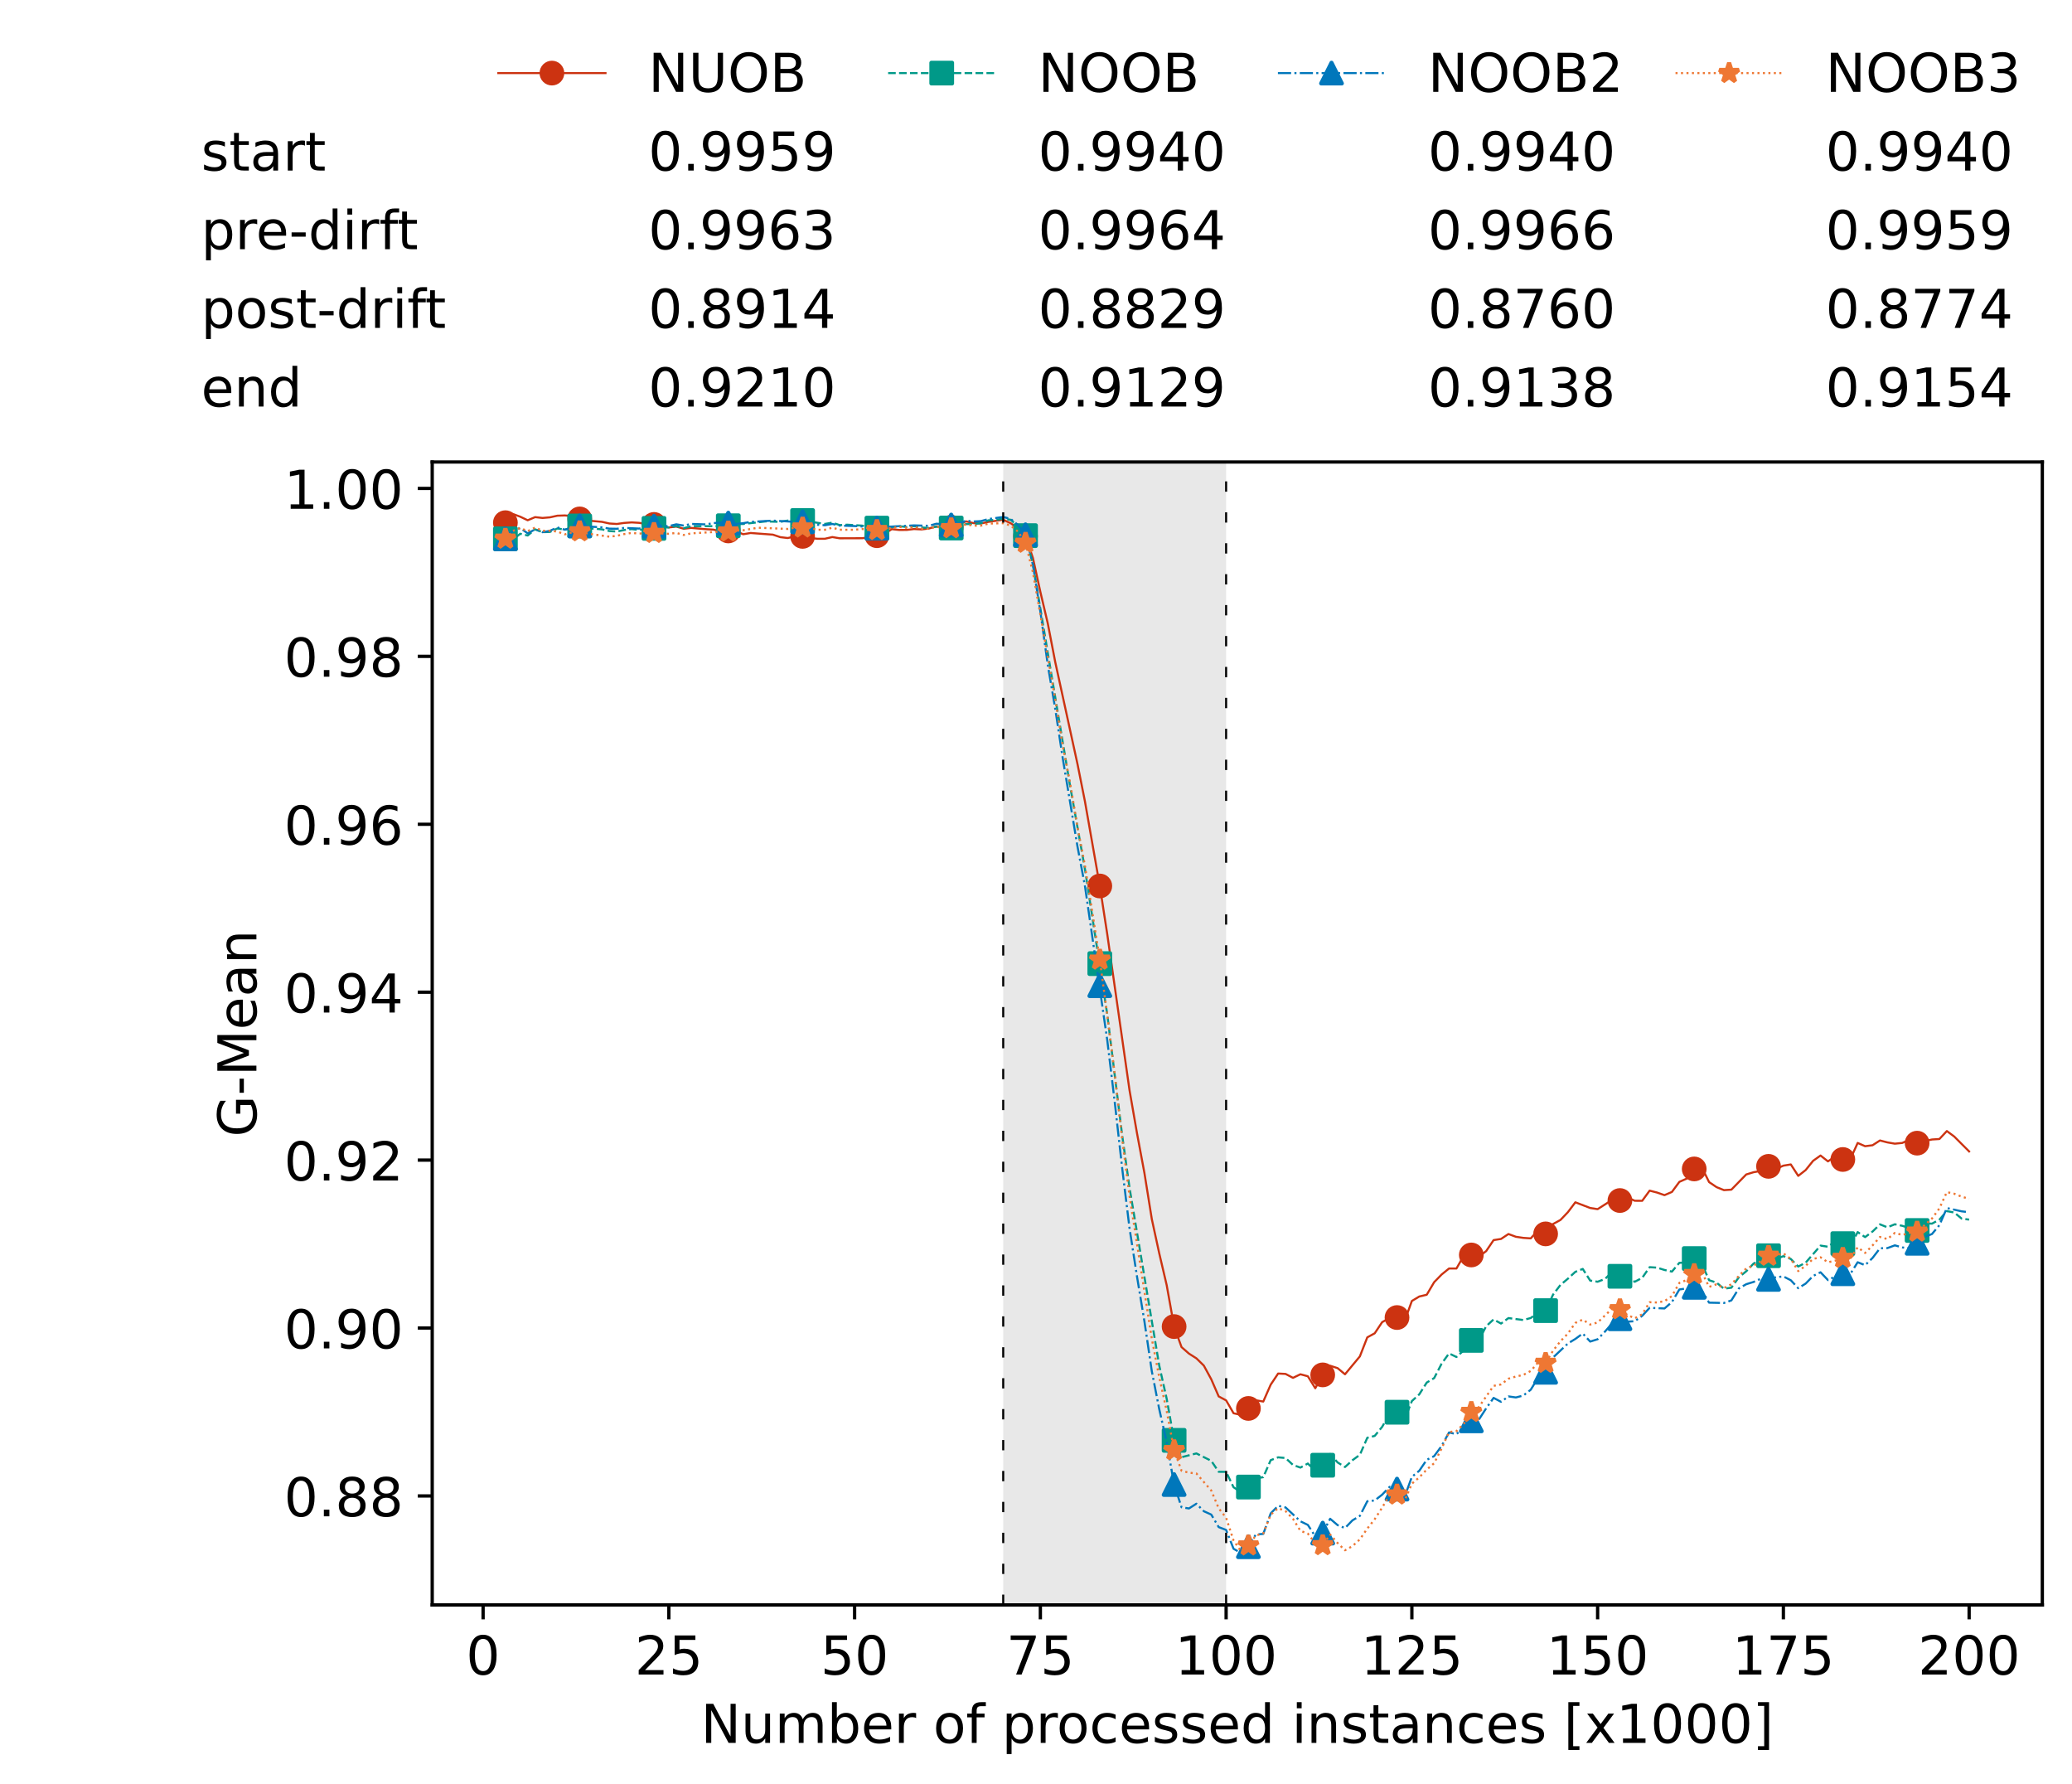 <?xml version="1.0" encoding="utf-8" standalone="no"?>
<!DOCTYPE svg PUBLIC "-//W3C//DTD SVG 1.1//EN"
  "http://www.w3.org/Graphics/SVG/1.1/DTD/svg11.dtd">
<!-- Created with matplotlib (https://matplotlib.org/) -->
<svg height="432.615pt" version="1.1" viewBox="0 0 502.65 432.615" width="502.65pt" xmlns="http://www.w3.org/2000/svg" xmlns:xlink="http://www.w3.org/1999/xlink">
 <defs>
  <style type="text/css">*{stroke-linecap:butt;stroke-linejoin:round;}</style>
 </defs>
 <g id="figure_1">
  <g id="patch_1">
   <path d="M 0 432.615 
L 502.65 432.615 
L 502.65 0 
L 0 0 
z
" style="fill:#ffffff;"/>
  </g>
  <g id="axes_1">
   <g id="patch_2">
    <path d="M 104.85 389.252 
L 495.45 389.252 
L 495.45 112.052 
L 104.85 112.052 
z
" style="fill:#ffffff;"/>
   </g>
   <g id="patch_3">
    <path clip-path="url(#p0ceac4220c)" d="M 297.446 389.252 
L 297.446 112.052 
L 243.372 112.052 
L 243.372 389.252 
z
" style="fill:#d3d3d3;opacity:0.5;"/>
   </g>
   <g id="matplotlib.axis_1">
    <g id="xtick_1">
     <g id="line2d_1">
      <defs>
       <path d="M 0 0 
L 0 3.5 
" id="mf09e4f2ea5" style="stroke:#000000;stroke-width:0.8;"/>
      </defs>
      <g>
       <use style="stroke:#000000;stroke-width:0.8;" x="117.197" xlink:href="#mf09e4f2ea5" y="389.252"/>
      </g>
     </g>
     <g id="text_1">
      <!-- 0 -->
      <g transform="translate(113.061 406.13)scale(0.13 -0.13)">
       <defs>
        <path d="M 31.781 66.406 
Q 24.172 66.406 20.328 58.906 
Q 16.5 51.422 16.5 36.375 
Q 16.5 21.391 20.328 13.891 
Q 24.172 6.391 31.781 6.391 
Q 39.453 6.391 43.281 13.891 
Q 47.125 21.391 47.125 36.375 
Q 47.125 51.422 43.281 58.906 
Q 39.453 66.406 31.781 66.406 
z
M 31.781 74.219 
Q 44.047 74.219 50.516 64.516 
Q 56.984 54.828 56.984 36.375 
Q 56.984 17.969 50.516 8.266 
Q 44.047 -1.422 31.781 -1.422 
Q 19.531 -1.422 13.062 8.266 
Q 6.594 17.969 6.594 36.375 
Q 6.594 54.828 13.062 64.516 
Q 19.531 74.219 31.781 74.219 
z
" id="DejaVuSans-48"/>
       </defs>
       <use xlink:href="#DejaVuSans-48"/>
      </g>
     </g>
    </g>
    <g id="xtick_2">
     <g id="line2d_2">
      <g>
       <use style="stroke:#000000;stroke-width:0.8;" x="162.259" xlink:href="#mf09e4f2ea5" y="389.252"/>
      </g>
     </g>
     <g id="text_2">
      <!-- 25 -->
      <g transform="translate(153.988 406.13)scale(0.13 -0.13)">
       <defs>
        <path d="M 19.188 8.297 
L 53.609 8.297 
L 53.609 0 
L 7.328 0 
L 7.328 8.297 
Q 12.938 14.109 22.625 23.891 
Q 32.328 33.688 34.812 36.531 
Q 39.547 41.844 41.422 45.531 
Q 43.312 49.219 43.312 52.781 
Q 43.312 58.594 39.234 62.25 
Q 35.156 65.922 28.609 65.922 
Q 23.969 65.922 18.812 64.312 
Q 13.672 62.703 7.812 59.422 
L 7.812 69.391 
Q 13.766 71.781 18.938 73 
Q 24.125 74.219 28.422 74.219 
Q 39.75 74.219 46.484 68.547 
Q 53.219 62.891 53.219 53.422 
Q 53.219 48.922 51.531 44.891 
Q 49.859 40.875 45.406 35.406 
Q 44.188 33.984 37.641 27.219 
Q 31.109 20.453 19.188 8.297 
z
" id="DejaVuSans-50"/>
        <path d="M 10.797 72.906 
L 49.516 72.906 
L 49.516 64.594 
L 19.828 64.594 
L 19.828 46.734 
Q 21.969 47.469 24.109 47.828 
Q 26.266 48.188 28.422 48.188 
Q 40.625 48.188 47.75 41.5 
Q 54.891 34.812 54.891 23.391 
Q 54.891 11.625 47.562 5.094 
Q 40.234 -1.422 26.906 -1.422 
Q 22.312 -1.422 17.547 -0.641 
Q 12.797 0.141 7.719 1.703 
L 7.719 11.625 
Q 12.109 9.234 16.797 8.062 
Q 21.484 6.891 26.703 6.891 
Q 35.156 6.891 40.078 11.328 
Q 45.016 15.766 45.016 23.391 
Q 45.016 31 40.078 35.438 
Q 35.156 39.891 26.703 39.891 
Q 22.75 39.891 18.812 39.016 
Q 14.891 38.141 10.797 36.281 
z
" id="DejaVuSans-53"/>
       </defs>
       <use xlink:href="#DejaVuSans-50"/>
       <use x="63.623" xlink:href="#DejaVuSans-53"/>
      </g>
     </g>
    </g>
    <g id="xtick_3">
     <g id="line2d_3">
      <g>
       <use style="stroke:#000000;stroke-width:0.8;" x="207.322" xlink:href="#mf09e4f2ea5" y="389.252"/>
      </g>
     </g>
     <g id="text_3">
      <!-- 50 -->
      <g transform="translate(199.05 406.13)scale(0.13 -0.13)">
       <use xlink:href="#DejaVuSans-53"/>
       <use x="63.623" xlink:href="#DejaVuSans-48"/>
      </g>
     </g>
    </g>
    <g id="xtick_4">
     <g id="line2d_4">
      <g>
       <use style="stroke:#000000;stroke-width:0.8;" x="252.384" xlink:href="#mf09e4f2ea5" y="389.252"/>
      </g>
     </g>
     <g id="text_4">
      <!-- 75 -->
      <g transform="translate(244.113 406.13)scale(0.13 -0.13)">
       <defs>
        <path d="M 8.203 72.906 
L 55.078 72.906 
L 55.078 68.703 
L 28.609 0 
L 18.312 0 
L 43.219 64.594 
L 8.203 64.594 
z
" id="DejaVuSans-55"/>
       </defs>
       <use xlink:href="#DejaVuSans-55"/>
       <use x="63.623" xlink:href="#DejaVuSans-53"/>
      </g>
     </g>
    </g>
    <g id="xtick_5">
     <g id="line2d_5">
      <g>
       <use style="stroke:#000000;stroke-width:0.8;" x="297.446" xlink:href="#mf09e4f2ea5" y="389.252"/>
      </g>
     </g>
     <g id="text_5">
      <!-- 100 -->
      <g transform="translate(285.039 406.13)scale(0.13 -0.13)">
       <defs>
        <path d="M 12.406 8.297 
L 28.516 8.297 
L 28.516 63.922 
L 10.984 60.406 
L 10.984 69.391 
L 28.422 72.906 
L 38.281 72.906 
L 38.281 8.297 
L 54.391 8.297 
L 54.391 0 
L 12.406 0 
z
" id="DejaVuSans-49"/>
       </defs>
       <use xlink:href="#DejaVuSans-49"/>
       <use x="63.623" xlink:href="#DejaVuSans-48"/>
       <use x="127.246" xlink:href="#DejaVuSans-48"/>
      </g>
     </g>
    </g>
    <g id="xtick_6">
     <g id="line2d_6">
      <g>
       <use style="stroke:#000000;stroke-width:0.8;" x="342.509" xlink:href="#mf09e4f2ea5" y="389.252"/>
      </g>
     </g>
     <g id="text_6">
      <!-- 125 -->
      <g transform="translate(330.102 406.13)scale(0.13 -0.13)">
       <use xlink:href="#DejaVuSans-49"/>
       <use x="63.623" xlink:href="#DejaVuSans-50"/>
       <use x="127.246" xlink:href="#DejaVuSans-53"/>
      </g>
     </g>
    </g>
    <g id="xtick_7">
     <g id="line2d_7">
      <g>
       <use style="stroke:#000000;stroke-width:0.8;" x="387.571" xlink:href="#mf09e4f2ea5" y="389.252"/>
      </g>
     </g>
     <g id="text_7">
      <!-- 150 -->
      <g transform="translate(375.164 406.13)scale(0.13 -0.13)">
       <use xlink:href="#DejaVuSans-49"/>
       <use x="63.623" xlink:href="#DejaVuSans-53"/>
       <use x="127.246" xlink:href="#DejaVuSans-48"/>
      </g>
     </g>
    </g>
    <g id="xtick_8">
     <g id="line2d_8">
      <g>
       <use style="stroke:#000000;stroke-width:0.8;" x="432.633" xlink:href="#mf09e4f2ea5" y="389.252"/>
      </g>
     </g>
     <g id="text_8">
      <!-- 175 -->
      <g transform="translate(420.226 406.13)scale(0.13 -0.13)">
       <use xlink:href="#DejaVuSans-49"/>
       <use x="63.623" xlink:href="#DejaVuSans-55"/>
       <use x="127.246" xlink:href="#DejaVuSans-53"/>
      </g>
     </g>
    </g>
    <g id="xtick_9">
     <g id="line2d_9">
      <g>
       <use style="stroke:#000000;stroke-width:0.8;" x="477.695" xlink:href="#mf09e4f2ea5" y="389.252"/>
      </g>
     </g>
     <g id="text_9">
      <!-- 200 -->
      <g transform="translate(465.289 406.13)scale(0.13 -0.13)">
       <use xlink:href="#DejaVuSans-50"/>
       <use x="63.623" xlink:href="#DejaVuSans-48"/>
       <use x="127.246" xlink:href="#DejaVuSans-48"/>
      </g>
     </g>
    </g>
    <g id="text_10">
     <!-- Number of processed instances [x1000] -->
     <g transform="translate(170.025 422.711)scale(0.13 -0.13)">
      <defs>
       <path d="M 9.812 72.906 
L 23.094 72.906 
L 55.422 11.922 
L 55.422 72.906 
L 64.984 72.906 
L 64.984 0 
L 51.703 0 
L 19.391 60.984 
L 19.391 0 
L 9.812 0 
z
" id="DejaVuSans-78"/>
       <path d="M 8.5 21.578 
L 8.5 54.688 
L 17.484 54.688 
L 17.484 21.922 
Q 17.484 14.156 20.5 10.266 
Q 23.531 6.391 29.594 6.391 
Q 36.859 6.391 41.078 11.031 
Q 45.312 15.672 45.312 23.688 
L 45.312 54.688 
L 54.297 54.688 
L 54.297 0 
L 45.312 0 
L 45.312 8.406 
Q 42.047 3.422 37.719 1 
Q 33.406 -1.422 27.688 -1.422 
Q 18.266 -1.422 13.375 4.438 
Q 8.5 10.297 8.5 21.578 
z
M 31.109 56 
z
" id="DejaVuSans-117"/>
       <path d="M 52 44.188 
Q 55.375 50.25 60.062 53.125 
Q 64.75 56 71.094 56 
Q 79.641 56 84.281 50.016 
Q 88.922 44.047 88.922 33.016 
L 88.922 0 
L 79.891 0 
L 79.891 32.719 
Q 79.891 40.578 77.094 44.375 
Q 74.312 48.188 68.609 48.188 
Q 61.625 48.188 57.562 43.547 
Q 53.516 38.922 53.516 30.906 
L 53.516 0 
L 44.484 0 
L 44.484 32.719 
Q 44.484 40.625 41.703 44.406 
Q 38.922 48.188 33.109 48.188 
Q 26.219 48.188 22.156 43.531 
Q 18.109 38.875 18.109 30.906 
L 18.109 0 
L 9.078 0 
L 9.078 54.688 
L 18.109 54.688 
L 18.109 46.188 
Q 21.188 51.219 25.484 53.609 
Q 29.781 56 35.688 56 
Q 41.656 56 45.828 52.969 
Q 50 49.953 52 44.188 
z
" id="DejaVuSans-109"/>
       <path d="M 48.688 27.297 
Q 48.688 37.203 44.609 42.844 
Q 40.531 48.484 33.406 48.484 
Q 26.266 48.484 22.188 42.844 
Q 18.109 37.203 18.109 27.297 
Q 18.109 17.391 22.188 11.75 
Q 26.266 6.109 33.406 6.109 
Q 40.531 6.109 44.609 11.75 
Q 48.688 17.391 48.688 27.297 
z
M 18.109 46.391 
Q 20.953 51.266 25.266 53.625 
Q 29.594 56 35.594 56 
Q 45.562 56 51.781 48.094 
Q 58.016 40.188 58.016 27.297 
Q 58.016 14.406 51.781 6.484 
Q 45.562 -1.422 35.594 -1.422 
Q 29.594 -1.422 25.266 0.953 
Q 20.953 3.328 18.109 8.203 
L 18.109 0 
L 9.078 0 
L 9.078 75.984 
L 18.109 75.984 
z
" id="DejaVuSans-98"/>
       <path d="M 56.203 29.594 
L 56.203 25.203 
L 14.891 25.203 
Q 15.484 15.922 20.484 11.062 
Q 25.484 6.203 34.422 6.203 
Q 39.594 6.203 44.453 7.469 
Q 49.312 8.734 54.109 11.281 
L 54.109 2.781 
Q 49.266 0.734 44.188 -0.344 
Q 39.109 -1.422 33.891 -1.422 
Q 20.797 -1.422 13.156 6.188 
Q 5.516 13.812 5.516 26.812 
Q 5.516 40.234 12.766 48.109 
Q 20.016 56 32.328 56 
Q 43.359 56 49.781 48.891 
Q 56.203 41.797 56.203 29.594 
z
M 47.219 32.234 
Q 47.125 39.594 43.094 43.984 
Q 39.062 48.391 32.422 48.391 
Q 24.906 48.391 20.391 44.141 
Q 15.875 39.891 15.188 32.172 
z
" id="DejaVuSans-101"/>
       <path d="M 41.109 46.297 
Q 39.594 47.172 37.812 47.578 
Q 36.031 48 33.891 48 
Q 26.266 48 22.188 43.047 
Q 18.109 38.094 18.109 28.812 
L 18.109 0 
L 9.078 0 
L 9.078 54.688 
L 18.109 54.688 
L 18.109 46.188 
Q 20.953 51.172 25.484 53.578 
Q 30.031 56 36.531 56 
Q 37.453 56 38.578 55.875 
Q 39.703 55.766 41.062 55.516 
z
" id="DejaVuSans-114"/>
       <path id="DejaVuSans-32"/>
       <path d="M 30.609 48.391 
Q 23.391 48.391 19.188 42.75 
Q 14.984 37.109 14.984 27.297 
Q 14.984 17.484 19.156 11.844 
Q 23.344 6.203 30.609 6.203 
Q 37.797 6.203 41.984 11.859 
Q 46.188 17.531 46.188 27.297 
Q 46.188 37.016 41.984 42.703 
Q 37.797 48.391 30.609 48.391 
z
M 30.609 56 
Q 42.328 56 49.016 48.375 
Q 55.719 40.766 55.719 27.297 
Q 55.719 13.875 49.016 6.219 
Q 42.328 -1.422 30.609 -1.422 
Q 18.844 -1.422 12.172 6.219 
Q 5.516 13.875 5.516 27.297 
Q 5.516 40.766 12.172 48.375 
Q 18.844 56 30.609 56 
z
" id="DejaVuSans-111"/>
       <path d="M 37.109 75.984 
L 37.109 68.5 
L 28.516 68.5 
Q 23.688 68.5 21.797 66.547 
Q 19.922 64.594 19.922 59.516 
L 19.922 54.688 
L 34.719 54.688 
L 34.719 47.703 
L 19.922 47.703 
L 19.922 0 
L 10.891 0 
L 10.891 47.703 
L 2.297 47.703 
L 2.297 54.688 
L 10.891 54.688 
L 10.891 58.5 
Q 10.891 67.625 15.141 71.797 
Q 19.391 75.984 28.609 75.984 
z
" id="DejaVuSans-102"/>
       <path d="M 18.109 8.203 
L 18.109 -20.797 
L 9.078 -20.797 
L 9.078 54.688 
L 18.109 54.688 
L 18.109 46.391 
Q 20.953 51.266 25.266 53.625 
Q 29.594 56 35.594 56 
Q 45.562 56 51.781 48.094 
Q 58.016 40.188 58.016 27.297 
Q 58.016 14.406 51.781 6.484 
Q 45.562 -1.422 35.594 -1.422 
Q 29.594 -1.422 25.266 0.953 
Q 20.953 3.328 18.109 8.203 
z
M 48.688 27.297 
Q 48.688 37.203 44.609 42.844 
Q 40.531 48.484 33.406 48.484 
Q 26.266 48.484 22.188 42.844 
Q 18.109 37.203 18.109 27.297 
Q 18.109 17.391 22.188 11.75 
Q 26.266 6.109 33.406 6.109 
Q 40.531 6.109 44.609 11.75 
Q 48.688 17.391 48.688 27.297 
z
" id="DejaVuSans-112"/>
       <path d="M 48.781 52.594 
L 48.781 44.188 
Q 44.969 46.297 41.141 47.344 
Q 37.312 48.391 33.406 48.391 
Q 24.656 48.391 19.812 42.844 
Q 14.984 37.312 14.984 27.297 
Q 14.984 17.281 19.812 11.734 
Q 24.656 6.203 33.406 6.203 
Q 37.312 6.203 41.141 7.25 
Q 44.969 8.297 48.781 10.406 
L 48.781 2.094 
Q 45.016 0.344 40.984 -0.531 
Q 36.969 -1.422 32.422 -1.422 
Q 20.062 -1.422 12.781 6.344 
Q 5.516 14.109 5.516 27.297 
Q 5.516 40.672 12.859 48.328 
Q 20.219 56 33.016 56 
Q 37.156 56 41.109 55.141 
Q 45.062 54.297 48.781 52.594 
z
" id="DejaVuSans-99"/>
       <path d="M 44.281 53.078 
L 44.281 44.578 
Q 40.484 46.531 36.375 47.5 
Q 32.281 48.484 27.875 48.484 
Q 21.188 48.484 17.844 46.438 
Q 14.5 44.391 14.5 40.281 
Q 14.5 37.156 16.891 35.375 
Q 19.281 33.594 26.516 31.984 
L 29.594 31.297 
Q 39.156 29.25 43.188 25.516 
Q 47.219 21.781 47.219 15.094 
Q 47.219 7.469 41.188 3.016 
Q 35.156 -1.422 24.609 -1.422 
Q 20.219 -1.422 15.453 -0.562 
Q 10.688 0.297 5.422 2 
L 5.422 11.281 
Q 10.406 8.688 15.234 7.391 
Q 20.062 6.109 24.812 6.109 
Q 31.156 6.109 34.562 8.281 
Q 37.984 10.453 37.984 14.406 
Q 37.984 18.062 35.516 20.016 
Q 33.062 21.969 24.703 23.781 
L 21.578 24.516 
Q 13.234 26.266 9.516 29.906 
Q 5.812 33.547 5.812 39.891 
Q 5.812 47.609 11.281 51.797 
Q 16.75 56 26.812 56 
Q 31.781 56 36.172 55.266 
Q 40.578 54.547 44.281 53.078 
z
" id="DejaVuSans-115"/>
       <path d="M 45.406 46.391 
L 45.406 75.984 
L 54.391 75.984 
L 54.391 0 
L 45.406 0 
L 45.406 8.203 
Q 42.578 3.328 38.25 0.953 
Q 33.938 -1.422 27.875 -1.422 
Q 17.969 -1.422 11.734 6.484 
Q 5.516 14.406 5.516 27.297 
Q 5.516 40.188 11.734 48.094 
Q 17.969 56 27.875 56 
Q 33.938 56 38.25 53.625 
Q 42.578 51.266 45.406 46.391 
z
M 14.797 27.297 
Q 14.797 17.391 18.875 11.75 
Q 22.953 6.109 30.078 6.109 
Q 37.203 6.109 41.297 11.75 
Q 45.406 17.391 45.406 27.297 
Q 45.406 37.203 41.297 42.844 
Q 37.203 48.484 30.078 48.484 
Q 22.953 48.484 18.875 42.844 
Q 14.797 37.203 14.797 27.297 
z
" id="DejaVuSans-100"/>
       <path d="M 9.422 54.688 
L 18.406 54.688 
L 18.406 0 
L 9.422 0 
z
M 9.422 75.984 
L 18.406 75.984 
L 18.406 64.594 
L 9.422 64.594 
z
" id="DejaVuSans-105"/>
       <path d="M 54.891 33.016 
L 54.891 0 
L 45.906 0 
L 45.906 32.719 
Q 45.906 40.484 42.875 44.328 
Q 39.844 48.188 33.797 48.188 
Q 26.516 48.188 22.312 43.547 
Q 18.109 38.922 18.109 30.906 
L 18.109 0 
L 9.078 0 
L 9.078 54.688 
L 18.109 54.688 
L 18.109 46.188 
Q 21.344 51.125 25.703 53.562 
Q 30.078 56 35.797 56 
Q 45.219 56 50.047 50.172 
Q 54.891 44.344 54.891 33.016 
z
" id="DejaVuSans-110"/>
       <path d="M 18.312 70.219 
L 18.312 54.688 
L 36.812 54.688 
L 36.812 47.703 
L 18.312 47.703 
L 18.312 18.016 
Q 18.312 11.328 20.141 9.422 
Q 21.969 7.516 27.594 7.516 
L 36.812 7.516 
L 36.812 0 
L 27.594 0 
Q 17.188 0 13.234 3.875 
Q 9.281 7.766 9.281 18.016 
L 9.281 47.703 
L 2.688 47.703 
L 2.688 54.688 
L 9.281 54.688 
L 9.281 70.219 
z
" id="DejaVuSans-116"/>
       <path d="M 34.281 27.484 
Q 23.391 27.484 19.188 25 
Q 14.984 22.516 14.984 16.5 
Q 14.984 11.719 18.141 8.906 
Q 21.297 6.109 26.703 6.109 
Q 34.188 6.109 38.703 11.406 
Q 43.219 16.703 43.219 25.484 
L 43.219 27.484 
z
M 52.203 31.203 
L 52.203 0 
L 43.219 0 
L 43.219 8.297 
Q 40.141 3.328 35.547 0.953 
Q 30.953 -1.422 24.312 -1.422 
Q 15.922 -1.422 10.953 3.297 
Q 6 8.016 6 15.922 
Q 6 25.141 12.172 29.828 
Q 18.359 34.516 30.609 34.516 
L 43.219 34.516 
L 43.219 35.406 
Q 43.219 41.609 39.141 45 
Q 35.062 48.391 27.688 48.391 
Q 23 48.391 18.547 47.266 
Q 14.109 46.141 10.016 43.891 
L 10.016 52.203 
Q 14.938 54.109 19.578 55.047 
Q 24.219 56 28.609 56 
Q 40.484 56 46.344 49.844 
Q 52.203 43.703 52.203 31.203 
z
" id="DejaVuSans-97"/>
       <path d="M 8.594 75.984 
L 29.297 75.984 
L 29.297 69 
L 17.578 69 
L 17.578 -6.203 
L 29.297 -6.203 
L 29.297 -13.188 
L 8.594 -13.188 
z
" id="DejaVuSans-91"/>
       <path d="M 54.891 54.688 
L 35.109 28.078 
L 55.906 0 
L 45.312 0 
L 29.391 21.484 
L 13.484 0 
L 2.875 0 
L 24.125 28.609 
L 4.688 54.688 
L 15.281 54.688 
L 29.781 35.203 
L 44.281 54.688 
z
" id="DejaVuSans-120"/>
       <path d="M 30.422 75.984 
L 30.422 -13.188 
L 9.719 -13.188 
L 9.719 -6.203 
L 21.391 -6.203 
L 21.391 69 
L 9.719 69 
L 9.719 75.984 
z
" id="DejaVuSans-93"/>
      </defs>
      <use xlink:href="#DejaVuSans-78"/>
      <use x="74.805" xlink:href="#DejaVuSans-117"/>
      <use x="138.184" xlink:href="#DejaVuSans-109"/>
      <use x="235.596" xlink:href="#DejaVuSans-98"/>
      <use x="299.072" xlink:href="#DejaVuSans-101"/>
      <use x="360.596" xlink:href="#DejaVuSans-114"/>
      <use x="401.709" xlink:href="#DejaVuSans-32"/>
      <use x="433.496" xlink:href="#DejaVuSans-111"/>
      <use x="494.678" xlink:href="#DejaVuSans-102"/>
      <use x="529.883" xlink:href="#DejaVuSans-32"/>
      <use x="561.67" xlink:href="#DejaVuSans-112"/>
      <use x="625.146" xlink:href="#DejaVuSans-114"/>
      <use x="664.01" xlink:href="#DejaVuSans-111"/>
      <use x="725.191" xlink:href="#DejaVuSans-99"/>
      <use x="780.172" xlink:href="#DejaVuSans-101"/>
      <use x="841.695" xlink:href="#DejaVuSans-115"/>
      <use x="893.795" xlink:href="#DejaVuSans-115"/>
      <use x="945.895" xlink:href="#DejaVuSans-101"/>
      <use x="1007.418" xlink:href="#DejaVuSans-100"/>
      <use x="1070.895" xlink:href="#DejaVuSans-32"/>
      <use x="1102.682" xlink:href="#DejaVuSans-105"/>
      <use x="1130.465" xlink:href="#DejaVuSans-110"/>
      <use x="1193.844" xlink:href="#DejaVuSans-115"/>
      <use x="1245.943" xlink:href="#DejaVuSans-116"/>
      <use x="1285.152" xlink:href="#DejaVuSans-97"/>
      <use x="1346.432" xlink:href="#DejaVuSans-110"/>
      <use x="1409.811" xlink:href="#DejaVuSans-99"/>
      <use x="1464.791" xlink:href="#DejaVuSans-101"/>
      <use x="1526.314" xlink:href="#DejaVuSans-115"/>
      <use x="1578.414" xlink:href="#DejaVuSans-32"/>
      <use x="1610.201" xlink:href="#DejaVuSans-91"/>
      <use x="1649.215" xlink:href="#DejaVuSans-120"/>
      <use x="1708.395" xlink:href="#DejaVuSans-49"/>
      <use x="1772.018" xlink:href="#DejaVuSans-48"/>
      <use x="1835.641" xlink:href="#DejaVuSans-48"/>
      <use x="1899.264" xlink:href="#DejaVuSans-48"/>
      <use x="1962.887" xlink:href="#DejaVuSans-93"/>
     </g>
    </g>
   </g>
   <g id="matplotlib.axis_2">
    <g id="ytick_1">
     <g id="line2d_10">
      <defs>
       <path d="M 0 0 
L -3.5 0 
" id="m33dea8638d" style="stroke:#000000;stroke-width:0.8;"/>
      </defs>
      <g>
       <use style="stroke:#000000;stroke-width:0.8;" x="104.85" xlink:href="#m33dea8638d" y="362.819"/>
      </g>
     </g>
     <g id="text_11">
      <!-- 0.88 -->
      <g transform="translate(68.905 367.758)scale(0.13 -0.13)">
       <defs>
        <path d="M 10.688 12.406 
L 21 12.406 
L 21 0 
L 10.688 0 
z
" id="DejaVuSans-46"/>
        <path d="M 31.781 34.625 
Q 24.75 34.625 20.719 30.859 
Q 16.703 27.094 16.703 20.516 
Q 16.703 13.922 20.719 10.156 
Q 24.75 6.391 31.781 6.391 
Q 38.812 6.391 42.859 10.172 
Q 46.922 13.969 46.922 20.516 
Q 46.922 27.094 42.891 30.859 
Q 38.875 34.625 31.781 34.625 
z
M 21.922 38.812 
Q 15.578 40.375 12.031 44.719 
Q 8.5 49.078 8.5 55.328 
Q 8.5 64.062 14.719 69.141 
Q 20.953 74.219 31.781 74.219 
Q 42.672 74.219 48.875 69.141 
Q 55.078 64.062 55.078 55.328 
Q 55.078 49.078 51.531 44.719 
Q 48 40.375 41.703 38.812 
Q 48.828 37.156 52.797 32.312 
Q 56.781 27.484 56.781 20.516 
Q 56.781 9.906 50.312 4.234 
Q 43.844 -1.422 31.781 -1.422 
Q 19.734 -1.422 13.25 4.234 
Q 6.781 9.906 6.781 20.516 
Q 6.781 27.484 10.781 32.312 
Q 14.797 37.156 21.922 38.812 
z
M 18.312 54.391 
Q 18.312 48.734 21.844 45.562 
Q 25.391 42.391 31.781 42.391 
Q 38.141 42.391 41.719 45.562 
Q 45.312 48.734 45.312 54.391 
Q 45.312 60.062 41.719 63.234 
Q 38.141 66.406 31.781 66.406 
Q 25.391 66.406 21.844 63.234 
Q 18.312 60.062 18.312 54.391 
z
" id="DejaVuSans-56"/>
       </defs>
       <use xlink:href="#DejaVuSans-48"/>
       <use x="63.623" xlink:href="#DejaVuSans-46"/>
       <use x="95.41" xlink:href="#DejaVuSans-56"/>
       <use x="159.033" xlink:href="#DejaVuSans-56"/>
      </g>
     </g>
    </g>
    <g id="ytick_2">
     <g id="line2d_11">
      <g>
       <use style="stroke:#000000;stroke-width:0.8;" x="104.85" xlink:href="#m33dea8638d" y="322.093"/>
      </g>
     </g>
     <g id="text_12">
      <!-- 0.90 -->
      <g transform="translate(68.905 327.032)scale(0.13 -0.13)">
       <defs>
        <path d="M 10.984 1.516 
L 10.984 10.5 
Q 14.703 8.734 18.5 7.812 
Q 22.312 6.891 25.984 6.891 
Q 35.75 6.891 40.891 13.453 
Q 46.047 20.016 46.781 33.406 
Q 43.953 29.203 39.594 26.953 
Q 35.25 24.703 29.984 24.703 
Q 19.047 24.703 12.672 31.312 
Q 6.297 37.938 6.297 49.422 
Q 6.297 60.641 12.938 67.422 
Q 19.578 74.219 30.609 74.219 
Q 43.266 74.219 49.922 64.516 
Q 56.594 54.828 56.594 36.375 
Q 56.594 19.141 48.406 8.859 
Q 40.234 -1.422 26.422 -1.422 
Q 22.703 -1.422 18.891 -0.688 
Q 15.094 0.047 10.984 1.516 
z
M 30.609 32.422 
Q 37.25 32.422 41.125 36.953 
Q 45.016 41.5 45.016 49.422 
Q 45.016 57.281 41.125 61.844 
Q 37.25 66.406 30.609 66.406 
Q 23.969 66.406 20.094 61.844 
Q 16.219 57.281 16.219 49.422 
Q 16.219 41.5 20.094 36.953 
Q 23.969 32.422 30.609 32.422 
z
" id="DejaVuSans-57"/>
       </defs>
       <use xlink:href="#DejaVuSans-48"/>
       <use x="63.623" xlink:href="#DejaVuSans-46"/>
       <use x="95.41" xlink:href="#DejaVuSans-57"/>
       <use x="159.033" xlink:href="#DejaVuSans-48"/>
      </g>
     </g>
    </g>
    <g id="ytick_3">
     <g id="line2d_12">
      <g>
       <use style="stroke:#000000;stroke-width:0.8;" x="104.85" xlink:href="#m33dea8638d" y="281.366"/>
      </g>
     </g>
     <g id="text_13">
      <!-- 0.92 -->
      <g transform="translate(68.905 286.305)scale(0.13 -0.13)">
       <use xlink:href="#DejaVuSans-48"/>
       <use x="63.623" xlink:href="#DejaVuSans-46"/>
       <use x="95.41" xlink:href="#DejaVuSans-57"/>
       <use x="159.033" xlink:href="#DejaVuSans-50"/>
      </g>
     </g>
    </g>
    <g id="ytick_4">
     <g id="line2d_13">
      <g>
       <use style="stroke:#000000;stroke-width:0.8;" x="104.85" xlink:href="#m33dea8638d" y="240.639"/>
      </g>
     </g>
     <g id="text_14">
      <!-- 0.94 -->
      <g transform="translate(68.905 245.578)scale(0.13 -0.13)">
       <defs>
        <path d="M 37.797 64.312 
L 12.891 25.391 
L 37.797 25.391 
z
M 35.203 72.906 
L 47.609 72.906 
L 47.609 25.391 
L 58.016 25.391 
L 58.016 17.188 
L 47.609 17.188 
L 47.609 0 
L 37.797 0 
L 37.797 17.188 
L 4.891 17.188 
L 4.891 26.703 
z
" id="DejaVuSans-52"/>
       </defs>
       <use xlink:href="#DejaVuSans-48"/>
       <use x="63.623" xlink:href="#DejaVuSans-46"/>
       <use x="95.41" xlink:href="#DejaVuSans-57"/>
       <use x="159.033" xlink:href="#DejaVuSans-52"/>
      </g>
     </g>
    </g>
    <g id="ytick_5">
     <g id="line2d_14">
      <g>
       <use style="stroke:#000000;stroke-width:0.8;" x="104.85" xlink:href="#m33dea8638d" y="199.912"/>
      </g>
     </g>
     <g id="text_15">
      <!-- 0.96 -->
      <g transform="translate(68.905 204.851)scale(0.13 -0.13)">
       <defs>
        <path d="M 33.016 40.375 
Q 26.375 40.375 22.484 35.828 
Q 18.609 31.297 18.609 23.391 
Q 18.609 15.531 22.484 10.953 
Q 26.375 6.391 33.016 6.391 
Q 39.656 6.391 43.531 10.953 
Q 47.406 15.531 47.406 23.391 
Q 47.406 31.297 43.531 35.828 
Q 39.656 40.375 33.016 40.375 
z
M 52.594 71.297 
L 52.594 62.312 
Q 48.875 64.062 45.094 64.984 
Q 41.312 65.922 37.594 65.922 
Q 27.828 65.922 22.672 59.328 
Q 17.531 52.734 16.797 39.406 
Q 19.672 43.656 24.016 45.922 
Q 28.375 48.188 33.594 48.188 
Q 44.578 48.188 50.953 41.516 
Q 57.328 34.859 57.328 23.391 
Q 57.328 12.156 50.688 5.359 
Q 44.047 -1.422 33.016 -1.422 
Q 20.359 -1.422 13.672 8.266 
Q 6.984 17.969 6.984 36.375 
Q 6.984 53.656 15.188 63.938 
Q 23.391 74.219 37.203 74.219 
Q 40.922 74.219 44.703 73.484 
Q 48.484 72.75 52.594 71.297 
z
" id="DejaVuSans-54"/>
       </defs>
       <use xlink:href="#DejaVuSans-48"/>
       <use x="63.623" xlink:href="#DejaVuSans-46"/>
       <use x="95.41" xlink:href="#DejaVuSans-57"/>
       <use x="159.033" xlink:href="#DejaVuSans-54"/>
      </g>
     </g>
    </g>
    <g id="ytick_6">
     <g id="line2d_15">
      <g>
       <use style="stroke:#000000;stroke-width:0.8;" x="104.85" xlink:href="#m33dea8638d" y="159.185"/>
      </g>
     </g>
     <g id="text_16">
      <!-- 0.98 -->
      <g transform="translate(68.905 164.124)scale(0.13 -0.13)">
       <use xlink:href="#DejaVuSans-48"/>
       <use x="63.623" xlink:href="#DejaVuSans-46"/>
       <use x="95.41" xlink:href="#DejaVuSans-57"/>
       <use x="159.033" xlink:href="#DejaVuSans-56"/>
      </g>
     </g>
    </g>
    <g id="ytick_7">
     <g id="line2d_16">
      <g>
       <use style="stroke:#000000;stroke-width:0.8;" x="104.85" xlink:href="#m33dea8638d" y="118.458"/>
      </g>
     </g>
     <g id="text_17">
      <!-- 1.00 -->
      <g transform="translate(68.905 123.397)scale(0.13 -0.13)">
       <use xlink:href="#DejaVuSans-49"/>
       <use x="63.623" xlink:href="#DejaVuSans-46"/>
       <use x="95.41" xlink:href="#DejaVuSans-48"/>
       <use x="159.033" xlink:href="#DejaVuSans-48"/>
      </g>
     </g>
    </g>
    <g id="text_18">
     <!-- G-Mean -->
     <g transform="translate(62.201 275.744)rotate(-90)scale(0.13 -0.13)">
      <defs>
       <path d="M 59.516 10.406 
L 59.516 29.984 
L 43.406 29.984 
L 43.406 38.094 
L 69.281 38.094 
L 69.281 6.781 
Q 63.578 2.734 56.688 0.656 
Q 49.812 -1.422 42 -1.422 
Q 24.906 -1.422 15.25 8.562 
Q 5.609 18.562 5.609 36.375 
Q 5.609 54.25 15.25 64.234 
Q 24.906 74.219 42 74.219 
Q 49.125 74.219 55.547 72.453 
Q 61.969 70.703 67.391 67.281 
L 67.391 56.781 
Q 61.922 61.422 55.766 63.766 
Q 49.609 66.109 42.828 66.109 
Q 29.438 66.109 22.719 58.641 
Q 16.016 51.172 16.016 36.375 
Q 16.016 21.625 22.719 14.156 
Q 29.438 6.688 42.828 6.688 
Q 48.047 6.688 52.141 7.594 
Q 56.25 8.5 59.516 10.406 
z
" id="DejaVuSans-71"/>
       <path d="M 4.891 31.391 
L 31.203 31.391 
L 31.203 23.391 
L 4.891 23.391 
z
" id="DejaVuSans-45"/>
       <path d="M 9.812 72.906 
L 24.516 72.906 
L 43.109 23.297 
L 61.812 72.906 
L 76.516 72.906 
L 76.516 0 
L 66.891 0 
L 66.891 64.016 
L 48.094 14.016 
L 38.188 14.016 
L 19.391 64.016 
L 19.391 0 
L 9.812 0 
z
" id="DejaVuSans-77"/>
      </defs>
      <use xlink:href="#DejaVuSans-71"/>
      <use x="77.49" xlink:href="#DejaVuSans-45"/>
      <use x="113.574" xlink:href="#DejaVuSans-77"/>
      <use x="199.854" xlink:href="#DejaVuSans-101"/>
      <use x="261.377" xlink:href="#DejaVuSans-97"/>
      <use x="322.656" xlink:href="#DejaVuSans-110"/>
     </g>
    </g>
   </g>
   <g id="line2d_17"/>
   <g id="line2d_18"/>
   <g id="line2d_19"/>
   <g id="line2d_20"/>
   <g id="line2d_21"/>
   <g id="line2d_22">
    <path clip-path="url(#p0ceac4220c)" d="M 122.605 126.769 
L 124.407 124.652 
L 126.21 125.32 
L 128.012 126.182 
L 129.815 125.423 
L 131.617 125.621 
L 133.419 125.469 
L 135.222 125.074 
L 137.024 125.014 
L 138.827 125.174 
L 140.629 125.854 
L 142.432 126.239 
L 146.037 126.566 
L 147.839 126.966 
L 149.642 127.082 
L 151.444 126.825 
L 153.247 126.699 
L 155.049 126.806 
L 156.852 127.105 
L 158.654 127.19 
L 162.259 127.926 
L 164.062 127.717 
L 165.864 128.238 
L 167.667 128.035 
L 171.272 128.352 
L 173.074 128.456 
L 174.877 128.884 
L 176.679 128.772 
L 178.482 128.794 
L 180.284 129.572 
L 182.087 129.269 
L 187.494 129.671 
L 189.297 130.276 
L 191.099 130.49 
L 192.902 130.08 
L 194.704 130.087 
L 196.507 130.487 
L 198.309 130.668 
L 200.112 130.666 
L 201.914 130.255 
L 203.717 130.556 
L 209.124 130.538 
L 210.927 130.327 
L 214.532 129.514 
L 216.334 128.341 
L 218.137 128.533 
L 219.939 128.527 
L 221.742 128.309 
L 223.544 128.403 
L 225.347 128.18 
L 227.149 127.656 
L 230.754 127.872 
L 234.359 126.454 
L 236.162 126.872 
L 237.964 126.972 
L 239.767 126.572 
L 243.372 126.068 
L 245.174 126.892 
L 246.976 128.157 
L 248.779 130.039 
L 250.581 135.338 
L 252.384 143.556 
L 254.186 151.217 
L 255.989 160.555 
L 261.396 185.33 
L 263.199 194.381 
L 266.804 214.881 
L 268.606 226.54 
L 274.014 264.422 
L 275.816 274.792 
L 277.619 284.447 
L 279.421 295.679 
L 281.224 303.983 
L 283.026 311.683 
L 284.829 321.738 
L 286.631 326.716 
L 288.434 328.298 
L 290.236 329.443 
L 292.039 331.209 
L 293.841 334.521 
L 295.644 338.678 
L 297.446 339.641 
L 299.249 342.76 
L 301.051 343.156 
L 302.854 341.594 
L 304.656 339.61 
L 306.459 339.926 
L 308.261 335.827 
L 310.064 333.13 
L 311.866 333.224 
L 313.669 334.175 
L 315.471 333.307 
L 317.274 333.793 
L 319.076 336.698 
L 320.879 333.458 
L 322.681 331.238 
L 324.484 331.817 
L 326.286 333.31 
L 329.891 328.972 
L 331.694 324.35 
L 333.496 323.37 
L 335.299 320.663 
L 337.101 319.663 
L 338.904 319.548 
L 340.706 320.514 
L 342.509 315.526 
L 344.311 314.445 
L 346.114 314.019 
L 347.916 310.97 
L 349.719 309.119 
L 351.521 307.654 
L 353.324 307.656 
L 355.126 304.502 
L 356.928 304.373 
L 358.731 304.814 
L 360.533 303.433 
L 362.336 300.767 
L 364.138 300.485 
L 365.941 299.291 
L 367.743 299.96 
L 369.546 300.228 
L 371.348 300.35 
L 373.151 298.342 
L 374.953 299.259 
L 376.756 296.867 
L 378.558 295.877 
L 380.361 293.991 
L 382.163 291.6 
L 385.768 292.978 
L 387.571 293.259 
L 391.176 290.956 
L 392.978 291.169 
L 394.781 290.413 
L 396.583 291.225 
L 398.386 291.233 
L 400.188 288.769 
L 401.991 289.235 
L 403.793 289.864 
L 405.596 289.087 
L 407.398 286.644 
L 409.201 285.842 
L 411.003 283.508 
L 412.806 283.031 
L 414.608 286.695 
L 416.411 287.915 
L 418.213 288.648 
L 420.016 288.532 
L 423.621 284.847 
L 425.423 284.298 
L 427.226 283.987 
L 429.028 282.88 
L 430.831 283.498 
L 432.633 282.714 
L 434.436 282.414 
L 436.238 285.186 
L 438.041 283.78 
L 439.843 281.542 
L 441.646 280.256 
L 443.448 281.674 
L 445.251 280.455 
L 447.053 281.215 
L 448.856 281.177 
L 450.658 277.206 
L 452.461 277.996 
L 454.263 277.761 
L 456.066 276.603 
L 457.868 277.071 
L 459.671 277.38 
L 461.473 277.203 
L 463.276 276.402 
L 465.078 277.253 
L 466.881 276.752 
L 468.683 276.366 
L 470.485 276.25 
L 472.288 274.32 
L 474.09 275.657 
L 477.695 279.266 
L 477.695 279.266 
" style="fill:none;stroke:#cc3311;stroke-linecap:square;stroke-width:0.5;"/>
    <defs>
     <path d="M 0 2.5 
C 0.663 2.5 1.299 2.237 1.768 1.768 
C 2.237 1.299 2.5 0.663 2.5 0 
C 2.5 -0.663 2.237 -1.299 1.768 -1.768 
C 1.299 -2.237 0.663 -2.5 0 -2.5 
C -0.663 -2.5 -1.299 -2.237 -1.768 -1.768 
C -2.237 -1.299 -2.5 -0.663 -2.5 0 
C -2.5 0.663 -2.237 1.299 -1.768 1.768 
C -1.299 2.237 -0.663 2.5 0 2.5 
z
" id="ma5baf2f6b7" style="stroke:#cc3311;"/>
    </defs>
    <g clip-path="url(#p0ceac4220c)">
     <use style="fill:#cc3311;stroke:#cc3311;" x="122.605" xlink:href="#ma5baf2f6b7" y="126.769"/>
     <use style="fill:#cc3311;stroke:#cc3311;" x="140.629" xlink:href="#ma5baf2f6b7" y="125.854"/>
     <use style="fill:#cc3311;stroke:#cc3311;" x="158.654" xlink:href="#ma5baf2f6b7" y="127.19"/>
     <use style="fill:#cc3311;stroke:#cc3311;" x="176.679" xlink:href="#ma5baf2f6b7" y="128.772"/>
     <use style="fill:#cc3311;stroke:#cc3311;" x="194.704" xlink:href="#ma5baf2f6b7" y="130.087"/>
     <use style="fill:#cc3311;stroke:#cc3311;" x="212.729" xlink:href="#ma5baf2f6b7" y="129.928"/>
     <use style="fill:#cc3311;stroke:#cc3311;" x="230.754" xlink:href="#ma5baf2f6b7" y="127.872"/>
     <use style="fill:#cc3311;stroke:#cc3311;" x="248.779" xlink:href="#ma5baf2f6b7" y="130.039"/>
     <use style="fill:#cc3311;stroke:#cc3311;" x="266.804" xlink:href="#ma5baf2f6b7" y="214.881"/>
     <use style="fill:#cc3311;stroke:#cc3311;" x="284.829" xlink:href="#ma5baf2f6b7" y="321.738"/>
     <use style="fill:#cc3311;stroke:#cc3311;" x="302.854" xlink:href="#ma5baf2f6b7" y="341.594"/>
     <use style="fill:#cc3311;stroke:#cc3311;" x="320.879" xlink:href="#ma5baf2f6b7" y="333.458"/>
     <use style="fill:#cc3311;stroke:#cc3311;" x="338.904" xlink:href="#ma5baf2f6b7" y="319.548"/>
     <use style="fill:#cc3311;stroke:#cc3311;" x="356.928" xlink:href="#ma5baf2f6b7" y="304.373"/>
     <use style="fill:#cc3311;stroke:#cc3311;" x="374.953" xlink:href="#ma5baf2f6b7" y="299.259"/>
     <use style="fill:#cc3311;stroke:#cc3311;" x="392.978" xlink:href="#ma5baf2f6b7" y="291.169"/>
     <use style="fill:#cc3311;stroke:#cc3311;" x="411.003" xlink:href="#ma5baf2f6b7" y="283.508"/>
     <use style="fill:#cc3311;stroke:#cc3311;" x="429.028" xlink:href="#ma5baf2f6b7" y="282.88"/>
     <use style="fill:#cc3311;stroke:#cc3311;" x="447.053" xlink:href="#ma5baf2f6b7" y="281.215"/>
     <use style="fill:#cc3311;stroke:#cc3311;" x="465.078" xlink:href="#ma5baf2f6b7" y="277.253"/>
    </g>
   </g>
   <g id="line2d_23"/>
   <g id="line2d_24"/>
   <g id="line2d_25"/>
   <g id="line2d_26"/>
   <g id="line2d_27">
    <path clip-path="url(#p0ceac4220c)" d="M 122.605 130.68 
L 124.407 130.886 
L 126.21 129.459 
L 128.012 129.878 
L 129.815 128.379 
L 131.617 129.076 
L 133.419 129.01 
L 135.222 128.172 
L 137.024 128.46 
L 138.827 127.868 
L 140.629 127.56 
L 142.432 128.185 
L 144.234 128.215 
L 146.037 128.391 
L 147.839 128.797 
L 149.642 128.915 
L 151.444 128.54 
L 153.247 128.318 
L 155.049 128.546 
L 156.852 128.246 
L 158.654 128.15 
L 160.457 127.925 
L 162.259 127.925 
L 164.062 127.597 
L 165.864 128.115 
L 167.667 127.613 
L 174.877 127.612 
L 176.679 127.508 
L 178.482 127.086 
L 180.284 127.085 
L 185.692 126.465 
L 189.297 126.565 
L 191.099 126.255 
L 194.704 126.243 
L 200.112 127.071 
L 201.914 126.757 
L 203.717 127.36 
L 205.519 127.257 
L 209.124 127.479 
L 210.927 127.871 
L 212.729 128.082 
L 214.532 128.092 
L 218.137 127.604 
L 219.939 127.822 
L 221.742 127.621 
L 223.544 127.923 
L 225.347 128.047 
L 227.149 127.746 
L 230.754 128.058 
L 234.359 127.107 
L 236.162 127.093 
L 237.964 126.896 
L 239.767 126.194 
L 241.569 126.093 
L 243.372 125.784 
L 245.174 126.064 
L 246.976 127.656 
L 248.779 129.913 
L 250.581 136.863 
L 259.594 190.603 
L 263.199 210.773 
L 268.606 246.012 
L 272.211 275.225 
L 274.014 288.07 
L 281.224 331.212 
L 283.026 339.241 
L 284.829 349.334 
L 286.631 353.42 
L 290.236 352.505 
L 293.841 354.299 
L 295.644 356.958 
L 297.446 356.97 
L 299.249 360.708 
L 301.051 361.898 
L 302.854 360.665 
L 304.656 358.534 
L 306.459 358.266 
L 308.261 354.137 
L 310.064 353.452 
L 311.866 353.618 
L 313.669 355.304 
L 315.471 355.94 
L 317.274 354.955 
L 319.076 356.731 
L 320.879 355.37 
L 322.681 352.644 
L 324.484 354.689 
L 326.286 355.802 
L 328.089 354.158 
L 329.891 352.841 
L 331.694 348.711 
L 333.496 348.254 
L 335.299 346.058 
L 337.101 342.94 
L 338.904 342.515 
L 340.706 344.368 
L 342.509 339.809 
L 344.311 338.165 
L 346.114 335.32 
L 347.916 334.232 
L 349.719 330.747 
L 351.521 328.247 
L 353.324 329.116 
L 355.126 327.486 
L 356.928 325.094 
L 358.731 325.103 
L 360.533 321.653 
L 362.336 320.004 
L 364.138 321.01 
L 365.941 319.679 
L 369.546 320.148 
L 371.348 319.663 
L 373.151 318.31 
L 374.953 317.87 
L 376.756 314.002 
L 378.558 311.631 
L 380.361 310.123 
L 382.163 308.463 
L 383.966 307.759 
L 385.768 310.587 
L 387.571 310.868 
L 389.373 310.178 
L 391.176 308.421 
L 392.978 309.545 
L 394.781 309.962 
L 396.583 310.871 
L 398.386 309.919 
L 400.188 307.331 
L 401.991 307.449 
L 403.793 308.01 
L 405.596 308.405 
L 407.398 306.281 
L 409.201 306.189 
L 411.003 305.249 
L 412.806 306.423 
L 414.608 310.495 
L 416.411 311.075 
L 418.213 312.554 
L 420.016 312.311 
L 421.818 309.802 
L 423.621 308.326 
L 425.423 306.435 
L 427.226 305.624 
L 429.028 304.559 
L 430.831 305.37 
L 432.633 304.66 
L 434.436 305.344 
L 436.238 307.181 
L 438.041 306.237 
L 441.646 302.1 
L 443.448 302.373 
L 445.251 301.036 
L 448.856 302.188 
L 450.658 298.825 
L 452.461 300.038 
L 454.263 298.693 
L 456.066 296.947 
L 457.868 297.669 
L 459.671 296.928 
L 461.473 297.301 
L 465.078 298.433 
L 466.881 296.709 
L 468.683 296.772 
L 470.485 295.806 
L 472.288 293.725 
L 474.09 294.086 
L 475.893 295.561 
L 477.695 295.797 
L 477.695 295.797 
" style="fill:none;stroke:#009988;stroke-dasharray:1.85,0.8;stroke-dashoffset:0;stroke-width:0.5;"/>
    <defs>
     <path d="M -2.5 2.5 
L 2.5 2.5 
L 2.5 -2.5 
L -2.5 -2.5 
z
" id="m09ee616c28" style="stroke:#009988;stroke-linejoin:miter;"/>
    </defs>
    <g clip-path="url(#p0ceac4220c)">
     <use style="fill:#009988;stroke:#009988;stroke-linejoin:miter;" x="122.605" xlink:href="#m09ee616c28" y="130.68"/>
     <use style="fill:#009988;stroke:#009988;stroke-linejoin:miter;" x="140.629" xlink:href="#m09ee616c28" y="127.56"/>
     <use style="fill:#009988;stroke:#009988;stroke-linejoin:miter;" x="158.654" xlink:href="#m09ee616c28" y="128.15"/>
     <use style="fill:#009988;stroke:#009988;stroke-linejoin:miter;" x="176.679" xlink:href="#m09ee616c28" y="127.508"/>
     <use style="fill:#009988;stroke:#009988;stroke-linejoin:miter;" x="194.704" xlink:href="#m09ee616c28" y="126.243"/>
     <use style="fill:#009988;stroke:#009988;stroke-linejoin:miter;" x="212.729" xlink:href="#m09ee616c28" y="128.082"/>
     <use style="fill:#009988;stroke:#009988;stroke-linejoin:miter;" x="230.754" xlink:href="#m09ee616c28" y="128.058"/>
     <use style="fill:#009988;stroke:#009988;stroke-linejoin:miter;" x="248.779" xlink:href="#m09ee616c28" y="129.913"/>
     <use style="fill:#009988;stroke:#009988;stroke-linejoin:miter;" x="266.804" xlink:href="#m09ee616c28" y="233.708"/>
     <use style="fill:#009988;stroke:#009988;stroke-linejoin:miter;" x="284.829" xlink:href="#m09ee616c28" y="349.334"/>
     <use style="fill:#009988;stroke:#009988;stroke-linejoin:miter;" x="302.854" xlink:href="#m09ee616c28" y="360.665"/>
     <use style="fill:#009988;stroke:#009988;stroke-linejoin:miter;" x="320.879" xlink:href="#m09ee616c28" y="355.37"/>
     <use style="fill:#009988;stroke:#009988;stroke-linejoin:miter;" x="338.904" xlink:href="#m09ee616c28" y="342.515"/>
     <use style="fill:#009988;stroke:#009988;stroke-linejoin:miter;" x="356.928" xlink:href="#m09ee616c28" y="325.094"/>
     <use style="fill:#009988;stroke:#009988;stroke-linejoin:miter;" x="374.953" xlink:href="#m09ee616c28" y="317.87"/>
     <use style="fill:#009988;stroke:#009988;stroke-linejoin:miter;" x="392.978" xlink:href="#m09ee616c28" y="309.545"/>
     <use style="fill:#009988;stroke:#009988;stroke-linejoin:miter;" x="411.003" xlink:href="#m09ee616c28" y="305.249"/>
     <use style="fill:#009988;stroke:#009988;stroke-linejoin:miter;" x="429.028" xlink:href="#m09ee616c28" y="304.559"/>
     <use style="fill:#009988;stroke:#009988;stroke-linejoin:miter;" x="447.053" xlink:href="#m09ee616c28" y="301.63"/>
     <use style="fill:#009988;stroke:#009988;stroke-linejoin:miter;" x="465.078" xlink:href="#m09ee616c28" y="298.433"/>
    </g>
   </g>
   <g id="line2d_28"/>
   <g id="line2d_29"/>
   <g id="line2d_30"/>
   <g id="line2d_31"/>
   <g id="line2d_32">
    <path clip-path="url(#p0ceac4220c)" d="M 122.605 130.68 
L 124.407 128.776 
L 126.21 128.052 
L 128.012 129.361 
L 129.815 128.389 
L 131.617 129.084 
L 133.419 128.727 
L 135.222 127.925 
L 137.024 128.471 
L 138.827 128.072 
L 140.629 127.552 
L 146.037 127.909 
L 147.839 128.214 
L 149.642 128.245 
L 151.444 128.034 
L 155.049 128.197 
L 156.852 127.811 
L 158.654 127.611 
L 162.259 127.598 
L 164.062 127.162 
L 165.864 127.471 
L 167.667 127.071 
L 171.272 127.185 
L 173.074 126.868 
L 174.877 126.765 
L 178.482 127.077 
L 180.284 126.891 
L 182.087 126.58 
L 187.494 126.268 
L 196.507 126.765 
L 198.309 127.276 
L 200.112 127.387 
L 201.914 127.077 
L 203.717 127.477 
L 207.322 127.584 
L 209.124 127.695 
L 210.927 128.099 
L 212.729 128.099 
L 214.532 127.808 
L 221.742 127.423 
L 225.347 127.526 
L 227.149 127.021 
L 228.952 127.12 
L 230.754 127.336 
L 232.557 126.931 
L 234.359 126.294 
L 236.162 126.485 
L 237.964 126.388 
L 239.767 125.891 
L 243.372 125.378 
L 245.174 125.86 
L 246.976 127.337 
L 248.779 129.698 
L 250.581 136.994 
L 252.384 148.335 
L 254.186 161.305 
L 255.989 171.885 
L 257.791 183.775 
L 261.396 205.35 
L 263.199 214.891 
L 268.606 252.235 
L 270.409 267.155 
L 272.211 283.172 
L 274.014 297.891 
L 275.816 309.544 
L 277.619 320.421 
L 279.421 332.576 
L 281.224 341.786 
L 283.026 349.733 
L 284.829 360.049 
L 286.631 365.562 
L 288.434 365.854 
L 290.236 364.7 
L 292.039 366.525 
L 293.841 367.338 
L 295.644 370.373 
L 297.446 371.059 
L 299.249 375.633 
L 301.051 376.652 
L 302.854 375.134 
L 304.656 372.147 
L 306.459 372.031 
L 308.261 367.051 
L 310.064 365.203 
L 311.866 365.606 
L 315.471 368.966 
L 317.274 369.842 
L 319.076 372.621 
L 320.879 371.831 
L 322.681 368.35 
L 324.484 369.887 
L 326.286 370.605 
L 328.089 368.746 
L 329.891 367.653 
L 331.694 364.108 
L 333.496 363.919 
L 335.299 362.506 
L 337.101 360.62 
L 338.904 361.16 
L 340.706 363.144 
L 342.509 358.179 
L 344.311 356.701 
L 346.114 354.055 
L 347.916 353.155 
L 349.719 350.707 
L 351.521 347.419 
L 353.324 347.83 
L 356.928 344.609 
L 358.731 344.344 
L 360.533 341.568 
L 362.336 339.036 
L 364.138 339.991 
L 365.941 338.674 
L 367.743 338.93 
L 369.546 338.464 
L 371.348 337.051 
L 373.151 334.113 
L 374.953 332.828 
L 376.756 329.245 
L 380.361 325.842 
L 382.163 324.741 
L 383.966 323.423 
L 385.768 325.378 
L 387.571 324.81 
L 389.373 322.932 
L 391.176 320.844 
L 392.978 319.847 
L 394.781 320.547 
L 396.583 320.441 
L 398.386 319.129 
L 400.188 317.193 
L 403.793 317.348 
L 405.596 315.788 
L 407.398 312.742 
L 411.003 312.216 
L 412.806 312.928 
L 414.608 315.938 
L 418.213 316.016 
L 420.016 315.395 
L 421.818 312.501 
L 423.621 311.465 
L 425.423 310.908 
L 427.226 310.116 
L 429.028 310.29 
L 430.831 309.776 
L 432.633 309.577 
L 434.436 310.507 
L 436.238 312.436 
L 438.041 311.312 
L 439.843 309.46 
L 441.646 308.57 
L 443.448 310.464 
L 445.251 309.559 
L 447.053 308.924 
L 448.856 309.005 
L 450.658 306.137 
L 452.461 306.857 
L 454.263 305.098 
L 456.066 302.75 
L 457.868 302.705 
L 459.671 302.039 
L 461.473 302.541 
L 463.276 302.77 
L 465.078 301.544 
L 466.881 300.016 
L 468.683 299.293 
L 470.485 297.139 
L 472.288 292.991 
L 475.893 293.791 
L 477.695 294.011 
L 477.695 294.011 
" style="fill:none;stroke:#0077bb;stroke-dasharray:3.2,0.8,0.5,0.8;stroke-dashoffset:0;stroke-width:0.5;"/>
    <defs>
     <path d="M 0 -2.5 
L -2.5 2.5 
L 2.5 2.5 
z
" id="ma6de570c85" style="stroke:#0077bb;stroke-linejoin:miter;"/>
    </defs>
    <g clip-path="url(#p0ceac4220c)">
     <use style="fill:#0077bb;stroke:#0077bb;stroke-linejoin:miter;" x="122.605" xlink:href="#ma6de570c85" y="130.68"/>
     <use style="fill:#0077bb;stroke:#0077bb;stroke-linejoin:miter;" x="140.629" xlink:href="#ma6de570c85" y="127.552"/>
     <use style="fill:#0077bb;stroke:#0077bb;stroke-linejoin:miter;" x="158.654" xlink:href="#ma6de570c85" y="127.611"/>
     <use style="fill:#0077bb;stroke:#0077bb;stroke-linejoin:miter;" x="176.679" xlink:href="#ma6de570c85" y="126.873"/>
     <use style="fill:#0077bb;stroke:#0077bb;stroke-linejoin:miter;" x="194.704" xlink:href="#ma6de570c85" y="126.562"/>
     <use style="fill:#0077bb;stroke:#0077bb;stroke-linejoin:miter;" x="212.729" xlink:href="#ma6de570c85" y="128.099"/>
     <use style="fill:#0077bb;stroke:#0077bb;stroke-linejoin:miter;" x="230.754" xlink:href="#ma6de570c85" y="127.336"/>
     <use style="fill:#0077bb;stroke:#0077bb;stroke-linejoin:miter;" x="248.779" xlink:href="#ma6de570c85" y="129.698"/>
     <use style="fill:#0077bb;stroke:#0077bb;stroke-linejoin:miter;" x="266.804" xlink:href="#ma6de570c85" y="239.058"/>
     <use style="fill:#0077bb;stroke:#0077bb;stroke-linejoin:miter;" x="284.829" xlink:href="#ma6de570c85" y="360.049"/>
     <use style="fill:#0077bb;stroke:#0077bb;stroke-linejoin:miter;" x="302.854" xlink:href="#ma6de570c85" y="375.134"/>
     <use style="fill:#0077bb;stroke:#0077bb;stroke-linejoin:miter;" x="320.879" xlink:href="#ma6de570c85" y="371.831"/>
     <use style="fill:#0077bb;stroke:#0077bb;stroke-linejoin:miter;" x="338.904" xlink:href="#ma6de570c85" y="361.16"/>
     <use style="fill:#0077bb;stroke:#0077bb;stroke-linejoin:miter;" x="356.928" xlink:href="#ma6de570c85" y="344.609"/>
     <use style="fill:#0077bb;stroke:#0077bb;stroke-linejoin:miter;" x="374.953" xlink:href="#ma6de570c85" y="332.828"/>
     <use style="fill:#0077bb;stroke:#0077bb;stroke-linejoin:miter;" x="392.978" xlink:href="#ma6de570c85" y="319.847"/>
     <use style="fill:#0077bb;stroke:#0077bb;stroke-linejoin:miter;" x="411.003" xlink:href="#ma6de570c85" y="312.216"/>
     <use style="fill:#0077bb;stroke:#0077bb;stroke-linejoin:miter;" x="429.028" xlink:href="#ma6de570c85" y="310.29"/>
     <use style="fill:#0077bb;stroke:#0077bb;stroke-linejoin:miter;" x="447.053" xlink:href="#ma6de570c85" y="308.924"/>
     <use style="fill:#0077bb;stroke:#0077bb;stroke-linejoin:miter;" x="465.078" xlink:href="#ma6de570c85" y="301.544"/>
    </g>
   </g>
   <g id="line2d_33"/>
   <g id="line2d_34"/>
   <g id="line2d_35"/>
   <g id="line2d_36"/>
   <g id="line2d_37">
    <path clip-path="url(#p0ceac4220c)" d="M 122.605 130.68 
L 124.407 128.776 
L 126.21 128.052 
L 128.012 128.823 
L 129.815 127.958 
L 131.617 128.725 
L 133.419 128.711 
L 135.222 128.933 
L 137.024 129.598 
L 138.827 129.105 
L 140.629 128.88 
L 142.432 129.395 
L 147.839 130.166 
L 149.642 129.952 
L 151.444 129.526 
L 153.247 129.249 
L 155.049 129.42 
L 156.852 129.281 
L 160.457 129.372 
L 162.259 129.472 
L 164.062 129.245 
L 165.864 129.758 
L 167.667 129.358 
L 180.284 128.613 
L 183.889 127.99 
L 191.099 128.285 
L 192.902 127.978 
L 194.704 127.967 
L 196.507 128.071 
L 198.309 128.482 
L 200.112 128.491 
L 201.914 127.977 
L 203.717 128.478 
L 207.322 128.484 
L 209.124 128.291 
L 210.927 128.576 
L 212.729 128.576 
L 218.137 127.797 
L 219.939 128.014 
L 221.742 127.814 
L 223.544 128.215 
L 225.347 128.237 
L 227.149 127.725 
L 228.952 128.028 
L 230.754 128.139 
L 232.557 127.731 
L 234.359 127.189 
L 236.162 127.484 
L 237.964 127.489 
L 239.767 126.996 
L 243.372 126.89 
L 245.174 127.468 
L 246.976 128.959 
L 248.779 131.661 
L 250.581 138.841 
L 255.989 169.594 
L 257.791 180.789 
L 259.594 189.876 
L 261.396 200.603 
L 263.199 209.936 
L 266.804 232.767 
L 268.606 246.13 
L 270.409 260.37 
L 272.211 276.119 
L 274.014 290.062 
L 279.421 324.702 
L 281.224 334.021 
L 283.026 342.185 
L 284.829 351.734 
L 286.631 356.711 
L 288.434 357.173 
L 290.236 357.362 
L 293.841 361.506 
L 295.644 365.82 
L 297.446 368.105 
L 299.249 373.628 
L 301.051 376.23 
L 302.854 374.85 
L 304.656 372.419 
L 306.459 371.904 
L 308.261 367.359 
L 310.064 365.775 
L 311.866 366.508 
L 313.669 368.375 
L 315.471 371.27 
L 317.274 371.964 
L 319.076 374.323 
L 320.879 374.787 
L 322.681 372.162 
L 324.484 374.225 
L 326.286 375.996 
L 328.089 374.993 
L 329.891 373.346 
L 331.694 370.731 
L 333.496 368.453 
L 335.299 365.645 
L 337.101 362.613 
L 338.904 362.503 
L 340.706 364.066 
L 342.509 359.84 
L 344.311 358.296 
L 346.114 356.421 
L 347.916 354.87 
L 349.719 351.317 
L 351.521 347.321 
L 353.324 347.089 
L 355.126 345.279 
L 356.928 342.477 
L 358.731 341.284 
L 362.336 336.115 
L 364.138 335.777 
L 365.941 334.382 
L 367.743 333.853 
L 369.546 333.466 
L 371.348 332.502 
L 373.151 330.406 
L 374.953 330.573 
L 376.756 327.583 
L 378.558 325.291 
L 380.361 323.436 
L 382.163 320.849 
L 383.966 320.048 
L 385.768 321.249 
L 387.571 320.749 
L 391.176 317.299 
L 392.978 317.56 
L 394.781 318.923 
L 396.583 319.729 
L 398.386 318.753 
L 400.188 315.829 
L 401.991 315.897 
L 403.793 315.577 
L 405.596 314.338 
L 407.398 311.147 
L 409.201 310.445 
L 411.003 309.025 
L 412.806 308.43 
L 414.608 312.114 
L 416.411 311.49 
L 418.213 312.395 
L 420.016 311.487 
L 421.818 309.461 
L 423.621 307.627 
L 425.423 306.96 
L 427.226 305.849 
L 429.028 304.589 
L 430.831 304.436 
L 432.633 303.982 
L 434.436 305.33 
L 436.238 308.277 
L 438.041 306.987 
L 439.843 305.323 
L 441.646 304.939 
L 443.448 306.147 
L 445.251 305.747 
L 447.053 305.099 
L 448.856 305.266 
L 450.658 302.506 
L 452.461 303.88 
L 454.263 302.069 
L 456.066 300.005 
L 457.868 300.521 
L 459.671 299.025 
L 461.473 299.515 
L 463.276 299.041 
L 465.078 298.738 
L 468.683 295.533 
L 470.485 293.069 
L 472.288 289.118 
L 474.09 289.53 
L 475.893 290.232 
L 477.695 290.758 
L 477.695 290.758 
" style="fill:none;stroke:#ee7733;stroke-dasharray:0.5,0.825;stroke-dashoffset:0;stroke-width:0.5;"/>
    <defs>
     <path d="M 0 -2.5 
L -0.561 -0.773 
L -2.378 -0.773 
L -0.908 0.295 
L -1.469 2.023 
L -0 0.955 
L 1.469 2.023 
L 0.908 0.295 
L 2.378 -0.773 
L 0.561 -0.773 
z
" id="mf1d6d9e2ec" style="stroke:#ee7733;stroke-linejoin:bevel;"/>
    </defs>
    <g clip-path="url(#p0ceac4220c)">
     <use style="fill:#ee7733;stroke:#ee7733;stroke-linejoin:bevel;" x="122.605" xlink:href="#mf1d6d9e2ec" y="130.68"/>
     <use style="fill:#ee7733;stroke:#ee7733;stroke-linejoin:bevel;" x="140.629" xlink:href="#mf1d6d9e2ec" y="128.88"/>
     <use style="fill:#ee7733;stroke:#ee7733;stroke-linejoin:bevel;" x="158.654" xlink:href="#mf1d6d9e2ec" y="129.285"/>
     <use style="fill:#ee7733;stroke:#ee7733;stroke-linejoin:bevel;" x="176.679" xlink:href="#mf1d6d9e2ec" y="128.931"/>
     <use style="fill:#ee7733;stroke:#ee7733;stroke-linejoin:bevel;" x="194.704" xlink:href="#mf1d6d9e2ec" y="127.967"/>
     <use style="fill:#ee7733;stroke:#ee7733;stroke-linejoin:bevel;" x="212.729" xlink:href="#mf1d6d9e2ec" y="128.576"/>
     <use style="fill:#ee7733;stroke:#ee7733;stroke-linejoin:bevel;" x="230.754" xlink:href="#mf1d6d9e2ec" y="128.139"/>
     <use style="fill:#ee7733;stroke:#ee7733;stroke-linejoin:bevel;" x="248.779" xlink:href="#mf1d6d9e2ec" y="131.661"/>
     <use style="fill:#ee7733;stroke:#ee7733;stroke-linejoin:bevel;" x="266.804" xlink:href="#mf1d6d9e2ec" y="232.767"/>
     <use style="fill:#ee7733;stroke:#ee7733;stroke-linejoin:bevel;" x="284.829" xlink:href="#mf1d6d9e2ec" y="351.734"/>
     <use style="fill:#ee7733;stroke:#ee7733;stroke-linejoin:bevel;" x="302.854" xlink:href="#mf1d6d9e2ec" y="374.85"/>
     <use style="fill:#ee7733;stroke:#ee7733;stroke-linejoin:bevel;" x="320.879" xlink:href="#mf1d6d9e2ec" y="374.787"/>
     <use style="fill:#ee7733;stroke:#ee7733;stroke-linejoin:bevel;" x="338.904" xlink:href="#mf1d6d9e2ec" y="362.503"/>
     <use style="fill:#ee7733;stroke:#ee7733;stroke-linejoin:bevel;" x="356.928" xlink:href="#mf1d6d9e2ec" y="342.477"/>
     <use style="fill:#ee7733;stroke:#ee7733;stroke-linejoin:bevel;" x="374.953" xlink:href="#mf1d6d9e2ec" y="330.573"/>
     <use style="fill:#ee7733;stroke:#ee7733;stroke-linejoin:bevel;" x="392.978" xlink:href="#mf1d6d9e2ec" y="317.56"/>
     <use style="fill:#ee7733;stroke:#ee7733;stroke-linejoin:bevel;" x="411.003" xlink:href="#mf1d6d9e2ec" y="309.025"/>
     <use style="fill:#ee7733;stroke:#ee7733;stroke-linejoin:bevel;" x="429.028" xlink:href="#mf1d6d9e2ec" y="304.589"/>
     <use style="fill:#ee7733;stroke:#ee7733;stroke-linejoin:bevel;" x="447.053" xlink:href="#mf1d6d9e2ec" y="305.099"/>
     <use style="fill:#ee7733;stroke:#ee7733;stroke-linejoin:bevel;" x="465.078" xlink:href="#mf1d6d9e2ec" y="298.738"/>
    </g>
   </g>
   <g id="line2d_38"/>
   <g id="line2d_39"/>
   <g id="line2d_40"/>
   <g id="line2d_41"/>
   <g id="line2d_42">
    <path clip-path="url(#p0ceac4220c)" d="M 243.372 389.252 
L 243.372 112.052 
" style="fill:none;stroke:#000000;stroke-dasharray:2.5,5;stroke-dashoffset:0;stroke-width:0.5;"/>
   </g>
   <g id="line2d_43">
    <path clip-path="url(#p0ceac4220c)" d="M 297.446 389.252 
L 297.446 112.052 
" style="fill:none;stroke:#000000;stroke-dasharray:2.5,5;stroke-dashoffset:0;stroke-width:0.5;"/>
   </g>
   <g id="patch_4">
    <path d="M 104.85 389.252 
L 104.85 112.052 
" style="fill:none;stroke:#000000;stroke-linecap:square;stroke-linejoin:miter;stroke-width:0.8;"/>
   </g>
   <g id="patch_5">
    <path d="M 495.45 389.252 
L 495.45 112.052 
" style="fill:none;stroke:#000000;stroke-linecap:square;stroke-linejoin:miter;stroke-width:0.8;"/>
   </g>
   <g id="patch_6">
    <path d="M 104.85 389.252 
L 495.45 389.252 
" style="fill:none;stroke:#000000;stroke-linecap:square;stroke-linejoin:miter;stroke-width:0.8;"/>
   </g>
   <g id="patch_7">
    <path d="M 104.85 112.052 
L 495.45 112.052 
" style="fill:none;stroke:#000000;stroke-linecap:square;stroke-linejoin:miter;stroke-width:0.8;"/>
   </g>
   <g id="legend_1">
    <g id="line2d_44"/>
    <g id="line2d_45"/>
    <g id="text_19">
     <!--   -->
     <g transform="translate(48.8 22.278)scale(0.13 -0.13)">
      <use xlink:href="#DejaVuSans-32"/>
     </g>
    </g>
    <g id="line2d_46"/>
    <g id="line2d_47"/>
    <g id="text_20">
     <!-- start -->
     <g transform="translate(48.8 41.36)scale(0.13 -0.13)">
      <use xlink:href="#DejaVuSans-115"/>
      <use x="52.1" xlink:href="#DejaVuSans-116"/>
      <use x="91.309" xlink:href="#DejaVuSans-97"/>
      <use x="152.588" xlink:href="#DejaVuSans-114"/>
      <use x="193.701" xlink:href="#DejaVuSans-116"/>
     </g>
    </g>
    <g id="line2d_48"/>
    <g id="line2d_49"/>
    <g id="text_21">
     <!-- pre-dirft -->
     <g transform="translate(48.8 60.441)scale(0.13 -0.13)">
      <use xlink:href="#DejaVuSans-112"/>
      <use x="63.477" xlink:href="#DejaVuSans-114"/>
      <use x="102.34" xlink:href="#DejaVuSans-101"/>
      <use x="163.863" xlink:href="#DejaVuSans-45"/>
      <use x="199.947" xlink:href="#DejaVuSans-100"/>
      <use x="263.424" xlink:href="#DejaVuSans-105"/>
      <use x="291.207" xlink:href="#DejaVuSans-114"/>
      <use x="332.32" xlink:href="#DejaVuSans-102"/>
      <use x="365.775" xlink:href="#DejaVuSans-116"/>
     </g>
    </g>
    <g id="line2d_50"/>
    <g id="line2d_51"/>
    <g id="text_22">
     <!-- post-drift -->
     <g transform="translate(48.8 79.523)scale(0.13 -0.13)">
      <use xlink:href="#DejaVuSans-112"/>
      <use x="63.477" xlink:href="#DejaVuSans-111"/>
      <use x="124.658" xlink:href="#DejaVuSans-115"/>
      <use x="176.758" xlink:href="#DejaVuSans-116"/>
      <use x="215.967" xlink:href="#DejaVuSans-45"/>
      <use x="252.051" xlink:href="#DejaVuSans-100"/>
      <use x="315.527" xlink:href="#DejaVuSans-114"/>
      <use x="356.641" xlink:href="#DejaVuSans-105"/>
      <use x="384.424" xlink:href="#DejaVuSans-102"/>
      <use x="417.879" xlink:href="#DejaVuSans-116"/>
     </g>
    </g>
    <g id="line2d_52"/>
    <g id="line2d_53"/>
    <g id="text_23">
     <!-- end -->
     <g transform="translate(48.8 98.604)scale(0.13 -0.13)">
      <use xlink:href="#DejaVuSans-101"/>
      <use x="61.523" xlink:href="#DejaVuSans-110"/>
      <use x="124.902" xlink:href="#DejaVuSans-100"/>
     </g>
    </g>
    <g id="line2d_54">
     <path d="M 120.892 17.728 
L 146.892 17.728 
" style="fill:none;stroke:#cc3311;stroke-linecap:square;stroke-width:0.5;"/>
    </g>
    <g id="line2d_55">
     <g>
      <use style="fill:#cc3311;stroke:#cc3311;" x="133.892" xlink:href="#ma5baf2f6b7" y="17.728"/>
     </g>
    </g>
    <g id="text_24">
     <!-- NUOB -->
     <g transform="translate(157.292 22.278)scale(0.13 -0.13)">
      <defs>
       <path d="M 8.688 72.906 
L 18.609 72.906 
L 18.609 28.609 
Q 18.609 16.891 22.844 11.734 
Q 27.094 6.594 36.625 6.594 
Q 46.094 6.594 50.344 11.734 
Q 54.594 16.891 54.594 28.609 
L 54.594 72.906 
L 64.5 72.906 
L 64.5 27.391 
Q 64.5 13.141 57.438 5.859 
Q 50.391 -1.422 36.625 -1.422 
Q 22.797 -1.422 15.734 5.859 
Q 8.688 13.141 8.688 27.391 
z
" id="DejaVuSans-85"/>
       <path d="M 39.406 66.219 
Q 28.656 66.219 22.328 58.203 
Q 16.016 50.203 16.016 36.375 
Q 16.016 22.609 22.328 14.594 
Q 28.656 6.594 39.406 6.594 
Q 50.141 6.594 56.422 14.594 
Q 62.703 22.609 62.703 36.375 
Q 62.703 50.203 56.422 58.203 
Q 50.141 66.219 39.406 66.219 
z
M 39.406 74.219 
Q 54.734 74.219 63.906 63.938 
Q 73.094 53.656 73.094 36.375 
Q 73.094 19.141 63.906 8.859 
Q 54.734 -1.422 39.406 -1.422 
Q 24.031 -1.422 14.812 8.828 
Q 5.609 19.094 5.609 36.375 
Q 5.609 53.656 14.812 63.938 
Q 24.031 74.219 39.406 74.219 
z
" id="DejaVuSans-79"/>
       <path d="M 19.672 34.812 
L 19.672 8.109 
L 35.5 8.109 
Q 43.453 8.109 47.281 11.406 
Q 51.125 14.703 51.125 21.484 
Q 51.125 28.328 47.281 31.562 
Q 43.453 34.812 35.5 34.812 
z
M 19.672 64.797 
L 19.672 42.828 
L 34.281 42.828 
Q 41.5 42.828 45.031 45.531 
Q 48.578 48.25 48.578 53.812 
Q 48.578 59.328 45.031 62.062 
Q 41.5 64.797 34.281 64.797 
z
M 9.812 72.906 
L 35.016 72.906 
Q 46.297 72.906 52.391 68.219 
Q 58.5 63.531 58.5 54.891 
Q 58.5 48.188 55.375 44.234 
Q 52.25 40.281 46.188 39.312 
Q 53.469 37.75 57.5 32.781 
Q 61.531 27.828 61.531 20.406 
Q 61.531 10.641 54.891 5.312 
Q 48.25 0 35.984 0 
L 9.812 0 
z
" id="DejaVuSans-66"/>
      </defs>
      <use xlink:href="#DejaVuSans-78"/>
      <use x="74.805" xlink:href="#DejaVuSans-85"/>
      <use x="147.998" xlink:href="#DejaVuSans-79"/>
      <use x="226.709" xlink:href="#DejaVuSans-66"/>
     </g>
    </g>
    <g id="line2d_56"/>
    <g id="line2d_57"/>
    <g id="text_25">
     <!-- 0.9959 -->
     <g transform="translate(157.292 41.36)scale(0.13 -0.13)">
      <use xlink:href="#DejaVuSans-48"/>
      <use x="63.623" xlink:href="#DejaVuSans-46"/>
      <use x="95.41" xlink:href="#DejaVuSans-57"/>
      <use x="159.033" xlink:href="#DejaVuSans-57"/>
      <use x="222.656" xlink:href="#DejaVuSans-53"/>
      <use x="286.279" xlink:href="#DejaVuSans-57"/>
     </g>
    </g>
    <g id="line2d_58"/>
    <g id="line2d_59"/>
    <g id="text_26">
     <!-- 0.9963 -->
     <g transform="translate(157.292 60.441)scale(0.13 -0.13)">
      <defs>
       <path d="M 40.578 39.312 
Q 47.656 37.797 51.625 33 
Q 55.609 28.219 55.609 21.188 
Q 55.609 10.406 48.188 4.484 
Q 40.766 -1.422 27.094 -1.422 
Q 22.516 -1.422 17.656 -0.516 
Q 12.797 0.391 7.625 2.203 
L 7.625 11.719 
Q 11.719 9.328 16.594 8.109 
Q 21.484 6.891 26.812 6.891 
Q 36.078 6.891 40.938 10.547 
Q 45.797 14.203 45.797 21.188 
Q 45.797 27.641 41.281 31.266 
Q 36.766 34.906 28.719 34.906 
L 20.219 34.906 
L 20.219 43.016 
L 29.109 43.016 
Q 36.375 43.016 40.234 45.922 
Q 44.094 48.828 44.094 54.297 
Q 44.094 59.906 40.109 62.906 
Q 36.141 65.922 28.719 65.922 
Q 24.656 65.922 20.016 65.031 
Q 15.375 64.156 9.812 62.312 
L 9.812 71.094 
Q 15.438 72.656 20.344 73.438 
Q 25.25 74.219 29.594 74.219 
Q 40.828 74.219 47.359 69.109 
Q 53.906 64.016 53.906 55.328 
Q 53.906 49.266 50.438 45.094 
Q 46.969 40.922 40.578 39.312 
z
" id="DejaVuSans-51"/>
      </defs>
      <use xlink:href="#DejaVuSans-48"/>
      <use x="63.623" xlink:href="#DejaVuSans-46"/>
      <use x="95.41" xlink:href="#DejaVuSans-57"/>
      <use x="159.033" xlink:href="#DejaVuSans-57"/>
      <use x="222.656" xlink:href="#DejaVuSans-54"/>
      <use x="286.279" xlink:href="#DejaVuSans-51"/>
     </g>
    </g>
    <g id="line2d_60"/>
    <g id="line2d_61"/>
    <g id="text_27">
     <!-- 0.8914 -->
     <g transform="translate(157.292 79.523)scale(0.13 -0.13)">
      <use xlink:href="#DejaVuSans-48"/>
      <use x="63.623" xlink:href="#DejaVuSans-46"/>
      <use x="95.41" xlink:href="#DejaVuSans-56"/>
      <use x="159.033" xlink:href="#DejaVuSans-57"/>
      <use x="222.656" xlink:href="#DejaVuSans-49"/>
      <use x="286.279" xlink:href="#DejaVuSans-52"/>
     </g>
    </g>
    <g id="line2d_62"/>
    <g id="line2d_63"/>
    <g id="text_28">
     <!-- 0.9210 -->
     <g transform="translate(157.292 98.604)scale(0.13 -0.13)">
      <use xlink:href="#DejaVuSans-48"/>
      <use x="63.623" xlink:href="#DejaVuSans-46"/>
      <use x="95.41" xlink:href="#DejaVuSans-57"/>
      <use x="159.033" xlink:href="#DejaVuSans-50"/>
      <use x="222.656" xlink:href="#DejaVuSans-49"/>
      <use x="286.279" xlink:href="#DejaVuSans-48"/>
     </g>
    </g>
    <g id="line2d_64">
     <path d="M 215.452 17.728 
L 241.452 17.728 
" style="fill:none;stroke:#009988;stroke-dasharray:1.85,0.8;stroke-dashoffset:0;stroke-width:0.5;"/>
    </g>
    <g id="line2d_65">
     <g>
      <use style="fill:#009988;stroke:#009988;stroke-linejoin:miter;" x="228.452" xlink:href="#m09ee616c28" y="17.728"/>
     </g>
    </g>
    <g id="text_29">
     <!-- NOOB -->
     <g transform="translate(251.852 22.278)scale(0.13 -0.13)">
      <use xlink:href="#DejaVuSans-78"/>
      <use x="74.805" xlink:href="#DejaVuSans-79"/>
      <use x="153.516" xlink:href="#DejaVuSans-79"/>
      <use x="232.227" xlink:href="#DejaVuSans-66"/>
     </g>
    </g>
    <g id="line2d_66"/>
    <g id="line2d_67"/>
    <g id="text_30">
     <!-- 0.9940 -->
     <g transform="translate(251.852 41.36)scale(0.13 -0.13)">
      <use xlink:href="#DejaVuSans-48"/>
      <use x="63.623" xlink:href="#DejaVuSans-46"/>
      <use x="95.41" xlink:href="#DejaVuSans-57"/>
      <use x="159.033" xlink:href="#DejaVuSans-57"/>
      <use x="222.656" xlink:href="#DejaVuSans-52"/>
      <use x="286.279" xlink:href="#DejaVuSans-48"/>
     </g>
    </g>
    <g id="line2d_68"/>
    <g id="line2d_69"/>
    <g id="text_31">
     <!-- 0.9964 -->
     <g transform="translate(251.852 60.441)scale(0.13 -0.13)">
      <use xlink:href="#DejaVuSans-48"/>
      <use x="63.623" xlink:href="#DejaVuSans-46"/>
      <use x="95.41" xlink:href="#DejaVuSans-57"/>
      <use x="159.033" xlink:href="#DejaVuSans-57"/>
      <use x="222.656" xlink:href="#DejaVuSans-54"/>
      <use x="286.279" xlink:href="#DejaVuSans-52"/>
     </g>
    </g>
    <g id="line2d_70"/>
    <g id="line2d_71"/>
    <g id="text_32">
     <!-- 0.8829 -->
     <g transform="translate(251.852 79.523)scale(0.13 -0.13)">
      <use xlink:href="#DejaVuSans-48"/>
      <use x="63.623" xlink:href="#DejaVuSans-46"/>
      <use x="95.41" xlink:href="#DejaVuSans-56"/>
      <use x="159.033" xlink:href="#DejaVuSans-56"/>
      <use x="222.656" xlink:href="#DejaVuSans-50"/>
      <use x="286.279" xlink:href="#DejaVuSans-57"/>
     </g>
    </g>
    <g id="line2d_72"/>
    <g id="line2d_73"/>
    <g id="text_33">
     <!-- 0.9129 -->
     <g transform="translate(251.852 98.604)scale(0.13 -0.13)">
      <use xlink:href="#DejaVuSans-48"/>
      <use x="63.623" xlink:href="#DejaVuSans-46"/>
      <use x="95.41" xlink:href="#DejaVuSans-57"/>
      <use x="159.033" xlink:href="#DejaVuSans-49"/>
      <use x="222.656" xlink:href="#DejaVuSans-50"/>
      <use x="286.279" xlink:href="#DejaVuSans-57"/>
     </g>
    </g>
    <g id="line2d_74">
     <path d="M 310.012 17.728 
L 336.012 17.728 
" style="fill:none;stroke:#0077bb;stroke-dasharray:3.2,0.8,0.5,0.8;stroke-dashoffset:0;stroke-width:0.5;"/>
    </g>
    <g id="line2d_75">
     <g>
      <use style="fill:#0077bb;stroke:#0077bb;stroke-linejoin:miter;" x="323.012" xlink:href="#ma6de570c85" y="17.728"/>
     </g>
    </g>
    <g id="text_34">
     <!-- NOOB2 -->
     <g transform="translate(346.412 22.278)scale(0.13 -0.13)">
      <use xlink:href="#DejaVuSans-78"/>
      <use x="74.805" xlink:href="#DejaVuSans-79"/>
      <use x="153.516" xlink:href="#DejaVuSans-79"/>
      <use x="232.227" xlink:href="#DejaVuSans-66"/>
      <use x="300.83" xlink:href="#DejaVuSans-50"/>
     </g>
    </g>
    <g id="line2d_76"/>
    <g id="line2d_77"/>
    <g id="text_35">
     <!-- 0.9940 -->
     <g transform="translate(346.412 41.36)scale(0.13 -0.13)">
      <use xlink:href="#DejaVuSans-48"/>
      <use x="63.623" xlink:href="#DejaVuSans-46"/>
      <use x="95.41" xlink:href="#DejaVuSans-57"/>
      <use x="159.033" xlink:href="#DejaVuSans-57"/>
      <use x="222.656" xlink:href="#DejaVuSans-52"/>
      <use x="286.279" xlink:href="#DejaVuSans-48"/>
     </g>
    </g>
    <g id="line2d_78"/>
    <g id="line2d_79"/>
    <g id="text_36">
     <!-- 0.9966 -->
     <g transform="translate(346.412 60.441)scale(0.13 -0.13)">
      <use xlink:href="#DejaVuSans-48"/>
      <use x="63.623" xlink:href="#DejaVuSans-46"/>
      <use x="95.41" xlink:href="#DejaVuSans-57"/>
      <use x="159.033" xlink:href="#DejaVuSans-57"/>
      <use x="222.656" xlink:href="#DejaVuSans-54"/>
      <use x="286.279" xlink:href="#DejaVuSans-54"/>
     </g>
    </g>
    <g id="line2d_80"/>
    <g id="line2d_81"/>
    <g id="text_37">
     <!-- 0.8760 -->
     <g transform="translate(346.412 79.523)scale(0.13 -0.13)">
      <use xlink:href="#DejaVuSans-48"/>
      <use x="63.623" xlink:href="#DejaVuSans-46"/>
      <use x="95.41" xlink:href="#DejaVuSans-56"/>
      <use x="159.033" xlink:href="#DejaVuSans-55"/>
      <use x="222.656" xlink:href="#DejaVuSans-54"/>
      <use x="286.279" xlink:href="#DejaVuSans-48"/>
     </g>
    </g>
    <g id="line2d_82"/>
    <g id="line2d_83"/>
    <g id="text_38">
     <!-- 0.9138 -->
     <g transform="translate(346.412 98.604)scale(0.13 -0.13)">
      <use xlink:href="#DejaVuSans-48"/>
      <use x="63.623" xlink:href="#DejaVuSans-46"/>
      <use x="95.41" xlink:href="#DejaVuSans-57"/>
      <use x="159.033" xlink:href="#DejaVuSans-49"/>
      <use x="222.656" xlink:href="#DejaVuSans-51"/>
      <use x="286.279" xlink:href="#DejaVuSans-56"/>
     </g>
    </g>
    <g id="line2d_84">
     <path d="M 406.467 17.728 
L 432.467 17.728 
" style="fill:none;stroke:#ee7733;stroke-dasharray:0.5,0.825;stroke-dashoffset:0;stroke-width:0.5;"/>
    </g>
    <g id="line2d_85">
     <g>
      <use style="fill:#ee7733;stroke:#ee7733;stroke-linejoin:bevel;" x="419.467" xlink:href="#mf1d6d9e2ec" y="17.728"/>
     </g>
    </g>
    <g id="text_39">
     <!-- NOOB3 -->
     <g transform="translate(442.867 22.278)scale(0.13 -0.13)">
      <use xlink:href="#DejaVuSans-78"/>
      <use x="74.805" xlink:href="#DejaVuSans-79"/>
      <use x="153.516" xlink:href="#DejaVuSans-79"/>
      <use x="232.227" xlink:href="#DejaVuSans-66"/>
      <use x="300.83" xlink:href="#DejaVuSans-51"/>
     </g>
    </g>
    <g id="line2d_86"/>
    <g id="line2d_87"/>
    <g id="text_40">
     <!-- 0.9940 -->
     <g transform="translate(442.867 41.36)scale(0.13 -0.13)">
      <use xlink:href="#DejaVuSans-48"/>
      <use x="63.623" xlink:href="#DejaVuSans-46"/>
      <use x="95.41" xlink:href="#DejaVuSans-57"/>
      <use x="159.033" xlink:href="#DejaVuSans-57"/>
      <use x="222.656" xlink:href="#DejaVuSans-52"/>
      <use x="286.279" xlink:href="#DejaVuSans-48"/>
     </g>
    </g>
    <g id="line2d_88"/>
    <g id="line2d_89"/>
    <g id="text_41">
     <!-- 0.9959 -->
     <g transform="translate(442.867 60.441)scale(0.13 -0.13)">
      <use xlink:href="#DejaVuSans-48"/>
      <use x="63.623" xlink:href="#DejaVuSans-46"/>
      <use x="95.41" xlink:href="#DejaVuSans-57"/>
      <use x="159.033" xlink:href="#DejaVuSans-57"/>
      <use x="222.656" xlink:href="#DejaVuSans-53"/>
      <use x="286.279" xlink:href="#DejaVuSans-57"/>
     </g>
    </g>
    <g id="line2d_90"/>
    <g id="line2d_91"/>
    <g id="text_42">
     <!-- 0.8774 -->
     <g transform="translate(442.867 79.523)scale(0.13 -0.13)">
      <use xlink:href="#DejaVuSans-48"/>
      <use x="63.623" xlink:href="#DejaVuSans-46"/>
      <use x="95.41" xlink:href="#DejaVuSans-56"/>
      <use x="159.033" xlink:href="#DejaVuSans-55"/>
      <use x="222.656" xlink:href="#DejaVuSans-55"/>
      <use x="286.279" xlink:href="#DejaVuSans-52"/>
     </g>
    </g>
    <g id="line2d_92"/>
    <g id="line2d_93"/>
    <g id="text_43">
     <!-- 0.9154 -->
     <g transform="translate(442.867 98.604)scale(0.13 -0.13)">
      <use xlink:href="#DejaVuSans-48"/>
      <use x="63.623" xlink:href="#DejaVuSans-46"/>
      <use x="95.41" xlink:href="#DejaVuSans-57"/>
      <use x="159.033" xlink:href="#DejaVuSans-49"/>
      <use x="222.656" xlink:href="#DejaVuSans-53"/>
      <use x="286.279" xlink:href="#DejaVuSans-52"/>
     </g>
    </g>
   </g>
  </g>
 </g>
 <defs>
  <clipPath id="p0ceac4220c">
   <rect height="277.2" width="390.6" x="104.85" y="112.052"/>
  </clipPath>
 </defs>
</svg>
